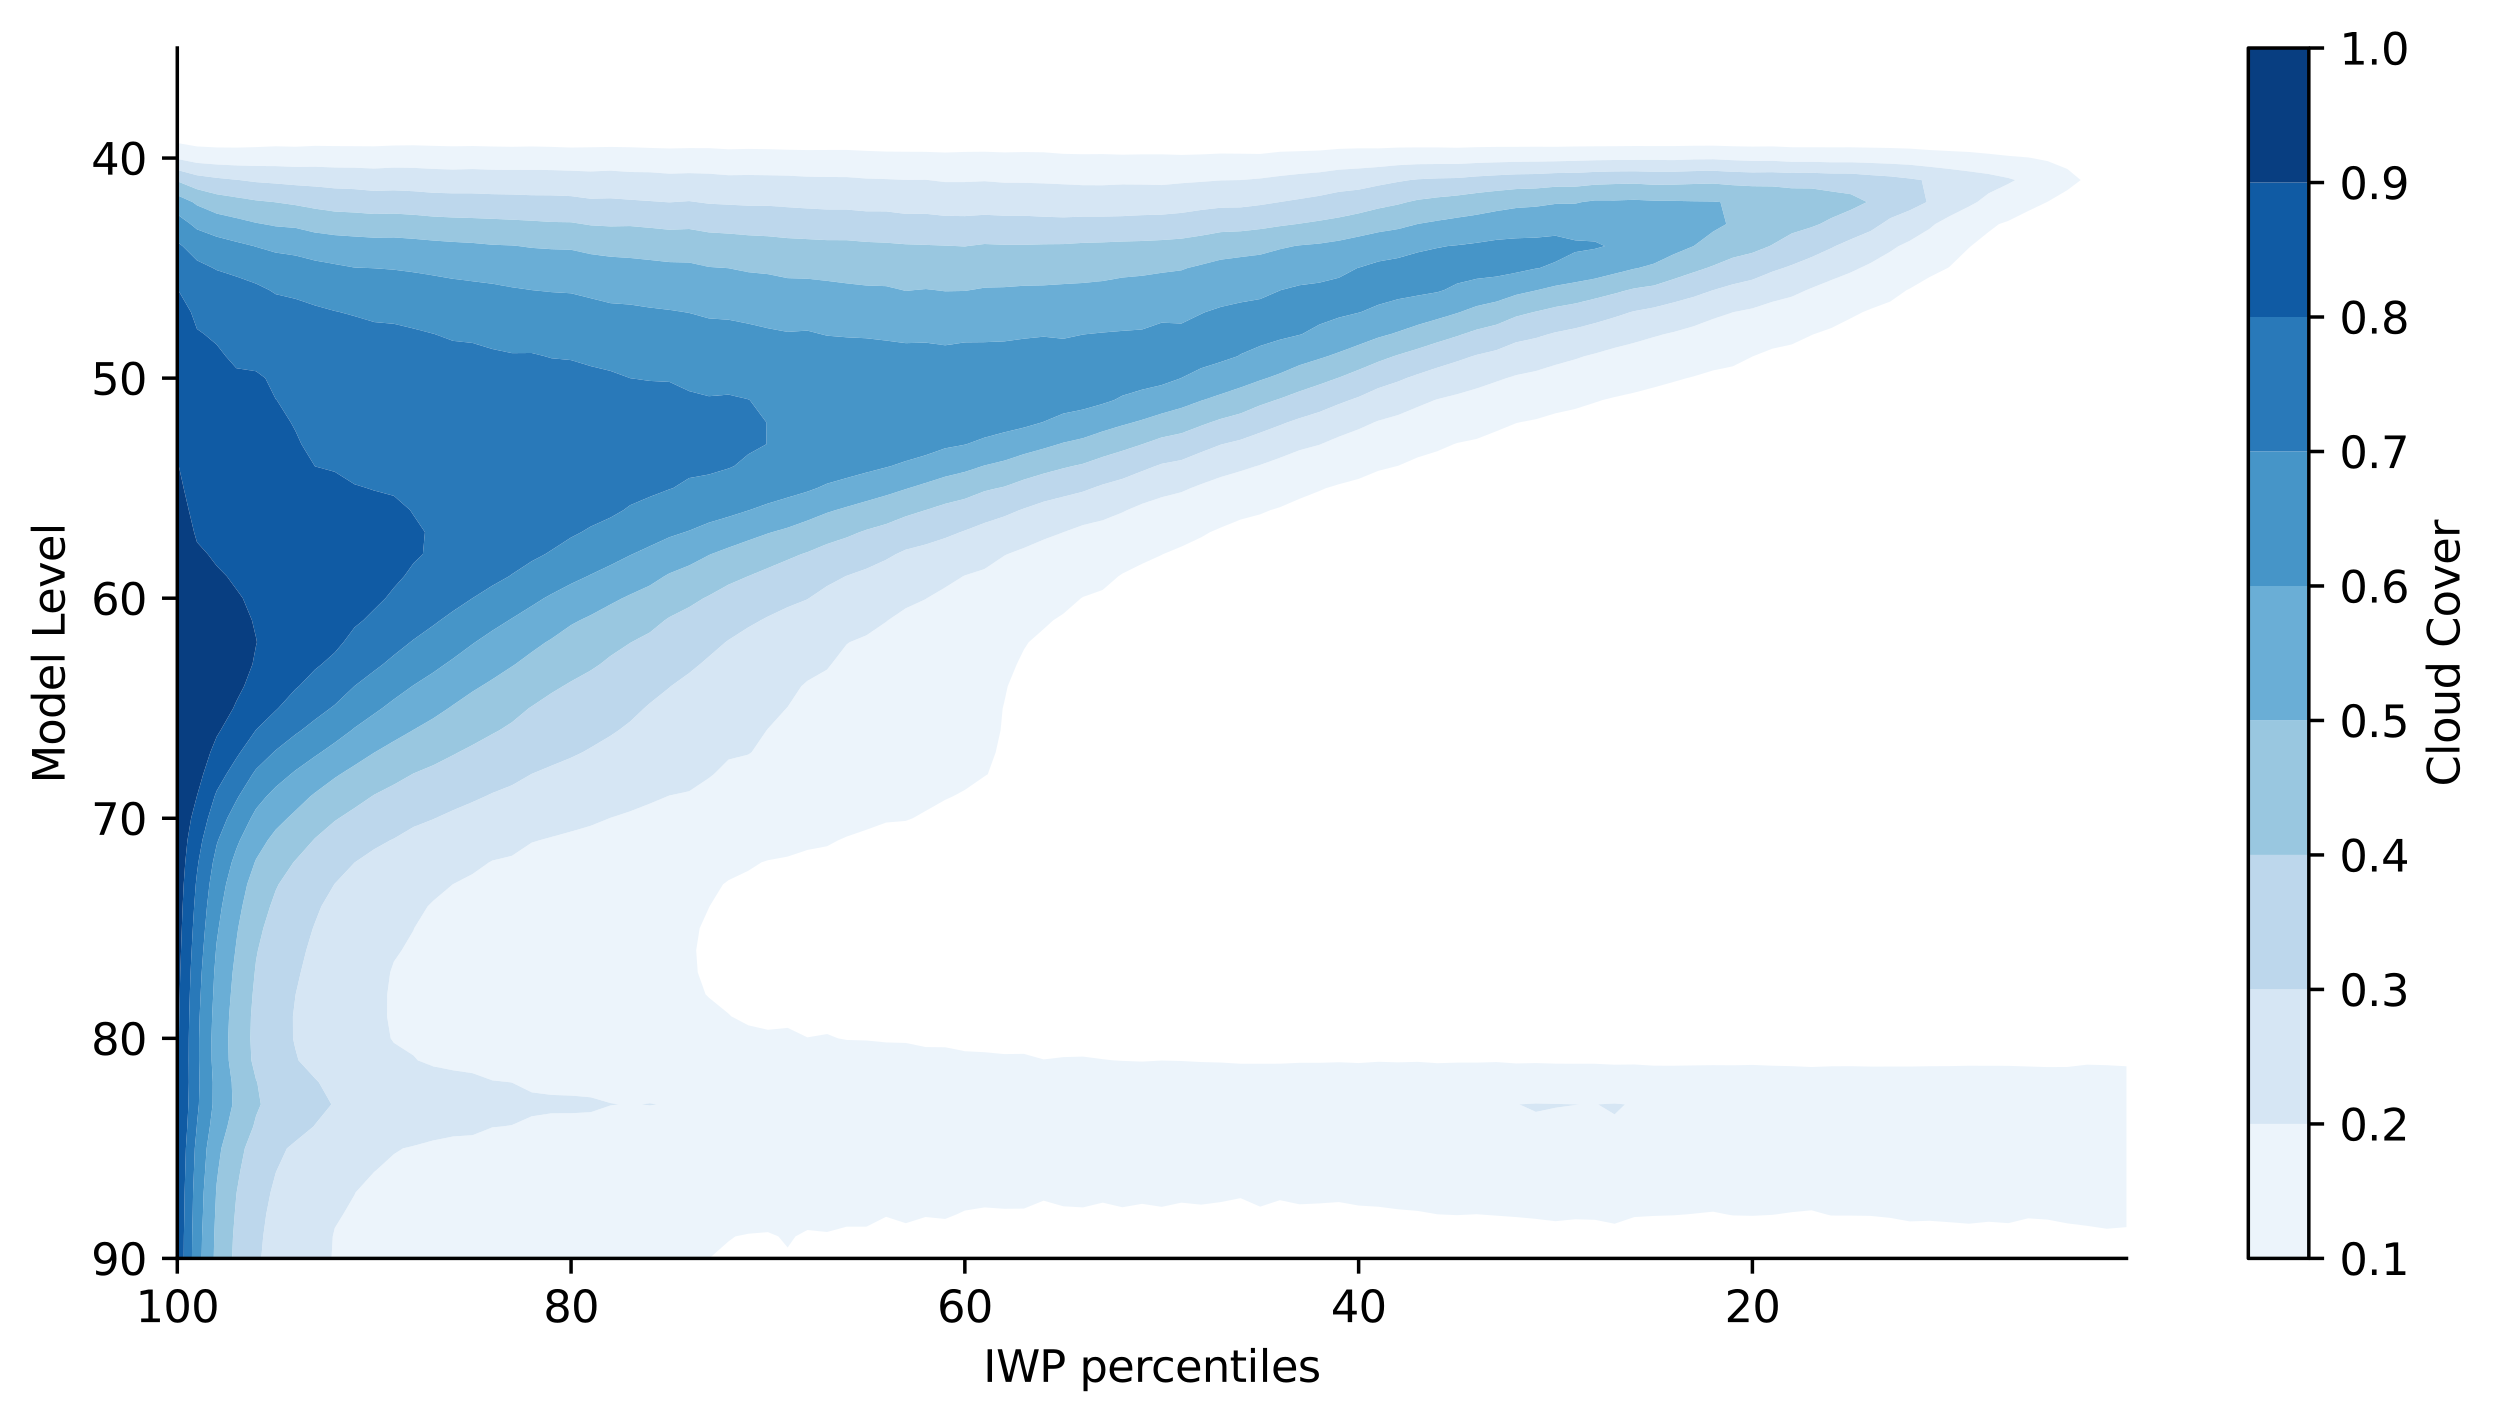 <?xml version="1.0" encoding="utf-8" standalone="no"?>
<!DOCTYPE svg PUBLIC "-//W3C//DTD SVG 1.1//EN"
  "http://www.w3.org/Graphics/SVG/1.1/DTD/svg11.dtd">
<svg xmlns:xlink="http://www.w3.org/1999/xlink" width="572.544pt" height="325.755pt" viewBox="0 0 572.544 325.755" xmlns="http://www.w3.org/2000/svg" version="1.1">
 <defs>
  <style type="text/css">*{stroke-linejoin: round; stroke-linecap: butt}</style>
 </defs>
 <g id="figure_1">
  <g id="patch_1">
   <path d="M 0 325.755 
L 572.544 325.755 
L 572.544 0 
L 0 0 
z
" style="fill: #ffffff"/>
  </g>
  <g id="axes_1">
   <g id="patch_2">
    <path d="M 40.603 288.199 
L 487.003 288.199 
L 487.003 10.999 
L 40.603 10.999 
z
" style="fill: #ffffff"/>
   </g>
   <g id="PathCollection_1">
    <path d="M 464.458 36.052 
L 459.949 35.692 
L 455.439 35.217 
L 450.93 34.804 
L 446.421 34.585 
L 441.912 34.355 
L 437.403 34.039 
L 432.894 33.892 
L 428.385 33.813 
L 423.876 33.733 
L 419.367 33.738 
L 414.858 33.726 
L 410.349 33.72 
L 405.839 33.522 
L 401.33 33.572 
L 396.821 33.491 
L 392.312 33.358 
L 387.803 33.383 
L 383.294 33.453 
L 378.785 33.45 
L 374.276 33.439 
L 369.767 33.48 
L 365.258 33.504 
L 360.749 33.542 
L 356.239 33.627 
L 351.73 33.604 
L 347.221 33.632 
L 342.712 33.641 
L 338.203 33.699 
L 333.694 33.844 
L 329.185 33.754 
L 324.676 33.751 
L 320.167 33.798 
L 315.658 33.98 
L 311.149 33.967 
L 306.639 34.094 
L 302.13 34.472 
L 297.621 34.621 
L 293.112 34.759 
L 288.603 35.259 
L 284.094 35.199 
L 279.585 35.159 
L 275.076 35.357 
L 270.567 35.483 
L 266.058 35.339 
L 261.549 35.344 
L 257.039 35.426 
L 252.53 35.282 
L 248.021 35.322 
L 243.512 35.229 
L 239.003 34.878 
L 234.494 34.817 
L 229.985 34.904 
L 225.476 34.744 
L 220.967 34.792 
L 216.458 34.931 
L 211.949 34.776 
L 207.439 34.752 
L 202.93 34.711 
L 198.421 34.549 
L 193.912 34.337 
L 189.403 34.345 
L 184.894 34.369 
L 180.385 34.294 
L 175.876 34.166 
L 171.367 34.099 
L 166.858 34.194 
L 162.349 33.921 
L 157.839 33.916 
L 153.33 34.001 
L 148.821 33.873 
L 144.312 33.718 
L 139.803 33.647 
L 135.294 33.725 
L 130.785 33.79 
L 126.276 33.638 
L 121.767 33.537 
L 117.258 33.622 
L 112.749 33.548 
L 108.239 33.438 
L 103.73 33.506 
L 99.221 33.403 
L 94.712 33.269 
L 90.203 33.324 
L 85.694 33.511 
L 81.185 33.476 
L 76.676 33.454 
L 72.167 33.398 
L 67.658 33.609 
L 63.149 33.498 
L 58.639 33.69 
L 54.13 33.807 
L 49.621 33.766 
L 45.112 33.533 
L 40.603 32.758 
L 40.603 36.199 
L 40.603 36.401 
L 45.112 37.306 
L 49.621 37.665 
L 54.13 37.883 
L 58.639 38.013 
L 63.149 38.036 
L 67.658 38.227 
L 72.167 38.176 
L 76.676 38.352 
L 81.185 38.405 
L 85.694 38.593 
L 90.203 38.373 
L 94.712 38.437 
L 99.221 38.679 
L 103.73 38.827 
L 108.239 38.711 
L 112.749 38.875 
L 117.258 38.919 
L 121.767 38.898 
L 126.276 38.95 
L 130.785 39.097 
L 135.294 39.263 
L 139.803 39.075 
L 144.312 39.388 
L 148.821 39.448 
L 153.33 39.773 
L 157.839 39.643 
L 162.349 39.769 
L 166.858 40.128 
L 171.367 40.068 
L 175.876 40.129 
L 180.385 40.222 
L 184.894 40.458 
L 189.403 40.536 
L 193.912 40.55 
L 198.421 40.888 
L 202.93 41.011 
L 207.439 41.201 
L 211.949 41.166 
L 212.711 41.239 
L 216.458 41.703 
L 220.967 41.692 
L 225.476 41.492 
L 229.985 41.843 
L 234.494 41.861 
L 239.003 41.996 
L 243.512 42.201 
L 248.021 42.41 
L 252.53 42.429 
L 257.039 42.233 
L 261.549 42.268 
L 266.058 42.379 
L 270.567 41.961 
L 275.076 41.649 
L 279.585 41.314 
L 283.662 41.239 
L 284.094 41.232 
L 288.603 40.865 
L 293.112 40.302 
L 297.621 39.827 
L 302.13 39.462 
L 306.639 38.858 
L 311.149 38.581 
L 315.658 38.246 
L 320.167 37.829 
L 324.676 37.602 
L 329.185 37.558 
L 333.694 37.565 
L 338.203 37.315 
L 342.712 37.175 
L 347.221 37.061 
L 351.73 37.017 
L 356.239 36.935 
L 360.749 36.83 
L 365.258 36.699 
L 369.767 36.643 
L 374.276 36.636 
L 378.785 36.622 
L 383.294 36.666 
L 387.803 36.51 
L 392.312 36.465 
L 396.821 36.685 
L 401.33 36.847 
L 405.839 36.818 
L 410.349 37.064 
L 414.858 37.048 
L 419.367 37.167 
L 423.876 37.156 
L 428.385 37.311 
L 432.894 37.49 
L 437.403 37.736 
L 441.912 38.191 
L 446.421 38.683 
L 450.93 39.238 
L 455.439 39.843 
L 459.949 40.756 
L 461.555 41.239 
L 459.949 42.111 
L 455.439 44.276 
L 452.806 46.279 
L 450.93 47.3 
L 446.421 49.553 
L 443.201 51.319 
L 441.912 52.399 
L 437.403 55.133 
L 434.818 56.359 
L 432.894 57.64 
L 428.385 60.244 
L 425.941 61.399 
L 423.876 62.393 
L 419.367 64.161 
L 414.858 65.953 
L 413.683 66.439 
L 410.349 67.947 
L 405.839 69.143 
L 401.33 70.629 
L 397.025 71.479 
L 396.821 71.538 
L 392.312 73.05 
L 387.803 74.743 
L 383.294 76.029 
L 381.141 76.519 
L 378.785 77.187 
L 374.276 78.51 
L 369.767 79.662 
L 365.258 80.966 
L 362.921 81.559 
L 360.749 82.298 
L 356.239 83.561 
L 351.73 84.969 
L 347.221 85.907 
L 345.039 86.599 
L 342.712 87.408 
L 338.203 88.961 
L 333.694 90.281 
L 329.185 91.419 
L 328.517 91.639 
L 324.676 93.199 
L 320.167 95.06 
L 315.658 96.346 
L 314.795 96.679 
L 311.149 98.313 
L 306.639 100.005 
L 302.524 101.719 
L 302.13 101.89 
L 297.621 103.102 
L 293.112 104.849 
L 288.603 106.475 
L 287.65 106.759 
L 284.094 107.912 
L 279.585 109.246 
L 275.076 110.872 
L 272.676 111.799 
L 270.567 112.723 
L 266.058 113.872 
L 261.549 115.383 
L 258.104 116.839 
L 257.039 117.367 
L 252.53 119.16 
L 248.021 120.251 
L 243.567 121.879 
L 243.512 121.906 
L 239.003 123.591 
L 234.494 125.491 
L 230.699 126.919 
L 229.985 127.286 
L 225.476 130.316 
L 220.967 131.774 
L 220.569 131.959 
L 216.458 134.548 
L 212.292 136.999 
L 211.949 137.244 
L 207.439 139.312 
L 203.398 142.039 
L 202.93 142.436 
L 198.421 145.502 
L 194.585 147.079 
L 193.912 147.567 
L 190.399 152.119 
L 189.403 153.361 
L 184.894 155.939 
L 183.523 157.159 
L 180.385 161.894 
L 180.1 162.199 
L 175.876 166.875 
L 175.577 167.239 
L 172.135 172.279 
L 171.367 172.815 
L 166.858 173.958 
L 163.474 177.319 
L 162.349 178.192 
L 157.839 181.202 
L 153.33 182.181 
L 152.875 182.359 
L 148.821 184.048 
L 144.312 185.812 
L 139.803 187.297 
L 139.555 187.399 
L 135.294 189.117 
L 130.785 190.437 
L 126.276 191.681 
L 123.544 192.439 
L 121.767 192.983 
L 117.258 195.987 
L 112.749 197.084 
L 112.015 197.479 
L 108.239 200.154 
L 103.73 202.502 
L 103.703 202.519 
L 99.221 206.297 
L 97.956 207.559 
L 94.857 212.599 
L 94.712 213.064 
L 91.994 217.639 
L 90.203 220.245 
L 89.368 222.679 
L 88.692 227.719 
L 88.645 232.759 
L 89.476 237.799 
L 90.203 238.828 
L 94.712 241.727 
L 95.682 242.839 
L 99.221 244.221 
L 103.73 245.11 
L 108.239 245.778 
L 112.749 247.417 
L 116.968 247.879 
L 117.258 247.944 
L 121.767 250.162 
L 126.276 250.748 
L 130.785 250.909 
L 135.294 251.3 
L 139.803 252.625 
L 141.696 252.919 
L 139.803 253.173 
L 135.294 254.714 
L 130.785 254.956 
L 126.276 254.971 
L 121.767 255.653 
L 117.258 257.65 
L 115.219 257.959 
L 112.749 258.188 
L 108.239 259.98 
L 103.73 260.278 
L 99.221 261.179 
L 94.712 262.416 
L 92.29 262.999 
L 90.203 264.328 
L 86.142 268.039 
L 85.694 268.397 
L 81.452 273.079 
L 81.185 273.679 
L 78.591 278.119 
L 76.676 281.225 
L 76.213 283.159 
L 75.924 288.199 
L 76.676 288.199 
L 81.185 288.199 
L 85.694 288.199 
L 90.203 288.199 
L 94.712 288.199 
L 99.221 288.199 
L 103.73 288.199 
L 108.239 288.199 
L 112.749 288.199 
L 117.258 288.199 
L 121.767 288.199 
L 126.276 288.199 
L 130.785 288.199 
L 135.294 288.199 
L 139.803 288.199 
L 144.312 288.199 
L 148.821 288.199 
L 153.33 288.199 
L 157.839 288.199 
L 162.349 288.199 
L 162.427 288.199 
L 166.858 284.287 
L 168.409 283.159 
L 171.367 282.546 
L 175.876 282.181 
L 178.251 283.159 
L 180.385 285.697 
L 182.176 283.159 
L 184.894 281.697 
L 189.403 282.149 
L 193.912 280.923 
L 198.421 280.931 
L 202.93 278.669 
L 207.439 280.139 
L 211.949 278.713 
L 216.458 279.164 
L 219.072 278.119 
L 220.967 277.243 
L 225.476 276.518 
L 229.985 276.836 
L 234.494 276.789 
L 239.003 274.973 
L 243.512 276.261 
L 248.021 276.519 
L 252.53 275.427 
L 257.039 276.482 
L 261.549 275.702 
L 266.058 276.389 
L 270.567 275.43 
L 275.076 275.888 
L 279.585 275.295 
L 284.094 274.397 
L 288.603 276.347 
L 293.112 274.861 
L 297.621 275.809 
L 302.13 275.604 
L 306.639 275.293 
L 311.149 276.092 
L 315.658 276.363 
L 320.167 276.945 
L 324.676 277.322 
L 329.185 278.094 
L 329.602 278.119 
L 333.694 278.292 
L 337.391 278.119 
L 338.203 278.074 
L 338.707 278.119 
L 342.712 278.407 
L 347.221 278.731 
L 351.73 279.145 
L 356.239 279.677 
L 360.749 279.231 
L 365.258 279.357 
L 369.767 280.26 
L 374.276 278.731 
L 378.785 278.471 
L 383.294 278.331 
L 386.099 278.119 
L 387.803 277.958 
L 392.312 277.492 
L 395.421 278.119 
L 396.821 278.351 
L 401.33 278.449 
L 405.839 278.229 
L 406.745 278.119 
L 410.349 277.612 
L 414.858 277.177 
L 418.254 278.119 
L 419.367 278.384 
L 423.876 278.396 
L 428.385 278.46 
L 432.894 278.916 
L 437.403 279.723 
L 441.912 279.583 
L 446.421 279.904 
L 450.93 280.255 
L 455.439 279.802 
L 459.949 280.129 
L 464.458 279.019 
L 468.967 279.318 
L 473.476 280.179 
L 477.985 280.74 
L 482.494 281.41 
L 487.003 281.037 
L 487.003 278.119 
L 487.003 273.079 
L 487.003 268.039 
L 487.003 262.999 
L 487.003 257.959 
L 487.003 252.919 
L 487.003 247.879 
L 487.003 244.199 
L 482.494 243.946 
L 477.985 243.825 
L 473.476 244.354 
L 468.967 244.383 
L 464.458 244.243 
L 459.949 244.097 
L 455.439 244.088 
L 450.93 244.072 
L 446.421 244.159 
L 441.912 244.181 
L 437.403 244.258 
L 432.894 244.261 
L 428.385 244.266 
L 423.876 244.172 
L 419.367 244.201 
L 414.858 244.365 
L 410.349 244.167 
L 405.839 244.066 
L 401.33 243.881 
L 396.821 243.971 
L 392.312 243.937 
L 387.803 243.998 
L 383.294 244.071 
L 378.785 244.059 
L 374.276 243.784 
L 369.767 243.837 
L 365.258 243.621 
L 360.749 243.62 
L 356.239 243.594 
L 351.73 243.458 
L 347.221 243.549 
L 342.712 243.231 
L 338.203 243.36 
L 333.694 243.36 
L 329.185 243.491 
L 324.676 243.18 
L 320.167 243.299 
L 315.658 243.165 
L 311.149 243.46 
L 306.639 243.269 
L 302.13 243.405 
L 297.621 243.402 
L 293.112 243.606 
L 288.603 243.607 
L 284.094 243.615 
L 279.585 243.342 
L 275.076 243.226 
L 270.567 242.989 
L 266.058 242.881 
L 261.549 243.124 
L 257.039 242.961 
L 254.928 242.839 
L 252.53 242.566 
L 248.021 241.972 
L 243.512 242.097 
L 239.003 242.625 
L 234.494 241.351 
L 229.985 241.402 
L 225.476 240.972 
L 220.967 240.746 
L 216.458 239.842 
L 211.949 239.792 
L 207.439 238.854 
L 202.93 238.735 
L 198.421 238.292 
L 193.912 238.168 
L 191.931 237.799 
L 189.403 236.807 
L 184.894 237.573 
L 180.385 235.393 
L 175.876 235.844 
L 171.367 234.814 
L 167.462 232.759 
L 166.858 232.146 
L 162.349 228.48 
L 161.589 227.719 
L 159.794 222.679 
L 159.438 217.639 
L 160.229 212.599 
L 162.349 207.914 
L 162.51 207.559 
L 165.592 202.519 
L 166.858 201.568 
L 171.367 199.42 
L 174.416 197.479 
L 175.876 197.002 
L 180.385 196.169 
L 184.894 194.653 
L 189.403 193.802 
L 191.96 192.439 
L 193.912 191.585 
L 198.421 190.022 
L 202.93 188.379 
L 207.439 187.995 
L 209.018 187.399 
L 211.949 185.735 
L 216.458 183.178 
L 218.272 182.359 
L 220.967 180.903 
L 225.476 177.792 
L 226.216 177.319 
L 228.034 172.279 
L 229.154 167.239 
L 229.636 162.199 
L 229.985 160.815 
L 230.785 157.159 
L 232.861 152.119 
L 234.494 148.761 
L 235.588 147.079 
L 239.003 144.061 
L 241.233 142.039 
L 243.512 140.558 
L 247.571 136.999 
L 248.021 136.707 
L 252.53 135.101 
L 256.148 131.959 
L 257.039 131.362 
L 261.549 129.125 
L 266.058 127.084 
L 266.331 126.919 
L 270.567 125.172 
L 275.076 123.06 
L 277.115 121.879 
L 279.585 120.814 
L 284.094 118.995 
L 288.603 117.793 
L 290.921 116.839 
L 293.112 116.166 
L 297.621 114.23 
L 302.13 112.461 
L 303.662 111.799 
L 306.639 110.893 
L 311.149 109.667 
L 315.658 107.827 
L 319.819 106.759 
L 320.167 106.683 
L 324.676 104.744 
L 329.185 103.331 
L 332.941 101.719 
L 333.694 101.446 
L 338.203 100.513 
L 342.712 98.749 
L 347.221 96.913 
L 348.21 96.679 
L 351.73 96.01 
L 356.239 94.651 
L 360.749 93.657 
L 365.258 92.201 
L 366.937 91.639 
L 369.767 90.93 
L 374.276 89.915 
L 378.785 88.72 
L 383.294 87.458 
L 386.288 86.599 
L 387.803 86.216 
L 392.312 84.835 
L 396.821 83.9 
L 401.33 81.652 
L 401.54 81.559 
L 405.839 79.871 
L 410.349 78.877 
L 414.858 76.767 
L 415.432 76.519 
L 419.367 75.138 
L 423.876 72.879 
L 426.597 71.479 
L 428.385 70.751 
L 432.894 69.06 
L 436.647 66.439 
L 437.403 66.068 
L 441.912 63.441 
L 446.001 61.399 
L 446.421 61.133 
L 450.93 56.769 
L 451.4 56.359 
L 455.439 53.099 
L 457.798 51.319 
L 459.949 50.576 
L 464.458 48.334 
L 468.766 46.279 
L 468.967 46.18 
L 473.476 43.529 
L 476.516 41.239 
L 473.476 38.705 
L 468.967 36.902 
L 465.366 36.199 
z
M 372.157 252.919 
L 369.767 255.228 
L 365.954 252.919 
L 369.767 252.709 
z
M 361.658 252.919 
L 360.749 253.074 
L 356.239 253.697 
L 351.73 254.647 
L 347.936 252.919 
L 351.73 252.703 
L 356.239 252.807 
L 360.749 252.909 
z
M 150.449 252.919 
L 148.821 253.173 
L 146.881 252.919 
L 148.821 252.666 
z
" clip-path="url(#p4ab9d4defe)" style="fill: #ecf4fb"/>
   </g>
   <g id="PathCollection_2">
    <path d="M 459.949 40.756 
L 455.439 39.843 
L 450.93 39.238 
L 446.421 38.683 
L 441.912 38.191 
L 437.403 37.736 
L 432.894 37.49 
L 428.385 37.311 
L 423.876 37.156 
L 419.367 37.167 
L 414.858 37.048 
L 410.349 37.064 
L 405.839 36.818 
L 401.33 36.847 
L 396.821 36.685 
L 392.312 36.465 
L 387.803 36.51 
L 383.294 36.666 
L 378.785 36.622 
L 374.276 36.636 
L 369.767 36.643 
L 365.258 36.699 
L 360.749 36.83 
L 356.239 36.935 
L 351.73 37.017 
L 347.221 37.061 
L 342.712 37.175 
L 338.203 37.315 
L 333.694 37.565 
L 329.185 37.558 
L 324.676 37.602 
L 320.167 37.829 
L 315.658 38.246 
L 311.149 38.581 
L 306.639 38.858 
L 302.13 39.462 
L 297.621 39.827 
L 293.112 40.302 
L 288.603 40.865 
L 284.094 41.232 
L 283.662 41.239 
L 279.585 41.314 
L 275.076 41.649 
L 270.567 41.961 
L 266.058 42.379 
L 261.549 42.268 
L 257.039 42.233 
L 252.53 42.429 
L 248.021 42.41 
L 243.512 42.201 
L 239.003 41.996 
L 234.494 41.861 
L 229.985 41.843 
L 225.476 41.492 
L 220.967 41.692 
L 216.458 41.703 
L 212.711 41.239 
L 211.949 41.166 
L 207.439 41.201 
L 202.93 41.011 
L 198.421 40.888 
L 193.912 40.55 
L 189.403 40.536 
L 184.894 40.458 
L 180.385 40.222 
L 175.876 40.129 
L 171.367 40.068 
L 166.858 40.128 
L 162.349 39.769 
L 157.839 39.643 
L 153.33 39.773 
L 148.821 39.448 
L 144.312 39.388 
L 139.803 39.075 
L 135.294 39.263 
L 130.785 39.097 
L 126.276 38.95 
L 121.767 38.898 
L 117.258 38.919 
L 112.749 38.875 
L 108.239 38.711 
L 103.73 38.827 
L 99.221 38.679 
L 94.712 38.437 
L 90.203 38.373 
L 85.694 38.593 
L 81.185 38.405 
L 76.676 38.352 
L 72.167 38.176 
L 67.658 38.227 
L 63.149 38.036 
L 58.639 38.013 
L 54.13 37.883 
L 49.621 37.665 
L 45.112 37.306 
L 40.603 36.401 
L 40.603 38.928 
L 45.112 40.134 
L 49.621 40.724 
L 54.13 41.163 
L 54.904 41.239 
L 58.639 41.707 
L 63.149 42.026 
L 67.658 42.403 
L 72.167 42.707 
L 76.676 43.135 
L 81.185 43.313 
L 85.694 43.718 
L 90.203 43.582 
L 94.712 43.788 
L 99.221 44.144 
L 103.73 44.279 
L 108.239 44.284 
L 112.749 44.462 
L 117.258 44.542 
L 121.767 44.706 
L 126.276 44.739 
L 130.785 44.913 
L 135.294 45.513 
L 139.803 45.403 
L 144.312 45.73 
L 148.821 46.029 
L 152.351 46.279 
L 153.33 46.341 
L 154.304 46.279 
L 157.839 46.042 
L 159.572 46.279 
L 162.349 46.654 
L 166.858 46.873 
L 171.367 47.105 
L 175.876 47.132 
L 180.385 47.452 
L 184.894 47.737 
L 189.403 47.977 
L 193.912 47.994 
L 198.421 48.396 
L 202.93 48.41 
L 207.439 48.981 
L 211.949 48.953 
L 216.458 49.432 
L 220.967 49.493 
L 225.476 49.184 
L 229.985 49.4 
L 234.494 49.403 
L 239.003 49.632 
L 243.512 49.777 
L 248.021 49.612 
L 252.53 49.609 
L 257.039 49.5 
L 261.549 49.272 
L 266.058 49.152 
L 270.567 48.755 
L 275.076 48.083 
L 279.585 47.565 
L 284.094 47.496 
L 288.603 46.963 
L 293.004 46.279 
L 293.112 46.261 
L 297.621 45.565 
L 302.13 44.85 
L 306.639 43.928 
L 311.149 43.432 
L 315.658 42.493 
L 320.167 41.661 
L 322.875 41.239 
L 324.676 41.05 
L 329.185 40.85 
L 333.694 40.762 
L 338.203 40.39 
L 342.712 40.135 
L 347.221 39.92 
L 351.73 39.847 
L 356.239 39.631 
L 360.749 39.592 
L 365.258 39.363 
L 369.767 39.257 
L 374.276 39.217 
L 378.785 39.336 
L 383.294 39.325 
L 387.803 39.179 
L 392.312 39.106 
L 396.821 39.341 
L 401.33 39.483 
L 405.839 39.428 
L 410.349 39.618 
L 414.858 39.575 
L 419.367 39.733 
L 423.876 39.754 
L 428.385 40.096 
L 432.894 40.392 
L 437.403 40.875 
L 440.108 41.239 
L 441.233 46.279 
L 437.403 48.161 
L 432.894 49.982 
L 430.885 51.319 
L 428.385 52.93 
L 423.876 54.811 
L 420.342 56.359 
L 419.367 56.85 
L 414.858 58.895 
L 410.349 60.69 
L 408.352 61.399 
L 405.839 62.238 
L 401.33 64.058 
L 396.821 65.123 
L 392.356 66.439 
L 392.312 66.452 
L 387.803 68.014 
L 383.294 69.268 
L 378.785 70.419 
L 374.276 71.244 
L 373.406 71.479 
L 369.767 72.673 
L 365.258 74.013 
L 360.749 75.19 
L 356.239 76.093 
L 354.659 76.519 
L 351.73 77.427 
L 347.221 78.388 
L 342.712 80.189 
L 338.203 81.262 
L 337.216 81.559 
L 333.694 82.771 
L 329.185 84.196 
L 324.676 85.692 
L 322.101 86.599 
L 320.167 87.387 
L 315.658 88.887 
L 311.149 90.899 
L 309.076 91.639 
L 306.639 92.548 
L 302.13 94.365 
L 297.621 95.775 
L 294.985 96.679 
L 293.112 97.407 
L 288.603 99.093 
L 284.094 100.72 
L 280.003 101.719 
L 279.585 101.834 
L 275.076 103.566 
L 270.567 105.369 
L 266.058 106.209 
L 264.545 106.759 
L 261.549 107.911 
L 257.039 109.674 
L 252.53 110.962 
L 250.168 111.799 
L 248.021 112.603 
L 243.512 113.755 
L 239.003 114.901 
L 234.494 116.456 
L 233.436 116.839 
L 229.985 118.278 
L 225.476 119.764 
L 220.967 121.499 
L 219.887 121.879 
L 216.458 123.234 
L 211.949 124.704 
L 207.439 125.878 
L 205.18 126.919 
L 202.93 128.202 
L 198.421 130.253 
L 193.912 131.853 
L 193.639 131.959 
L 189.403 134.221 
L 185.277 136.999 
L 184.894 137.266 
L 180.385 139.051 
L 175.876 141.185 
L 174.259 142.039 
L 171.367 143.67 
L 166.858 146.549 
L 166.122 147.079 
L 162.349 150.357 
L 160.304 152.119 
L 157.839 154.133 
L 153.635 157.159 
L 153.33 157.452 
L 148.821 161.047 
L 147.52 162.199 
L 144.312 165.243 
L 141.692 167.239 
L 139.803 168.519 
L 135.294 171.199 
L 133.414 172.279 
L 130.785 173.529 
L 126.276 175.364 
L 121.767 177.231 
L 121.614 177.319 
L 117.258 179.832 
L 112.749 181.608 
L 111.169 182.359 
L 108.239 183.675 
L 103.73 185.568 
L 99.691 187.399 
L 99.221 187.626 
L 94.712 189.386 
L 90.203 192.05 
L 89.353 192.439 
L 85.694 194.488 
L 81.285 197.479 
L 81.185 197.561 
L 76.676 202.361 
L 76.563 202.519 
L 73.603 207.559 
L 72.167 211.221 
L 71.646 212.599 
L 70.137 217.639 
L 68.878 222.679 
L 67.713 227.719 
L 67.658 228.137 
L 67.084 232.759 
L 67.103 237.799 
L 67.658 240.247 
L 68.371 242.839 
L 72.167 246.977 
L 73.037 247.879 
L 75.894 252.919 
L 72.167 257.492 
L 71.829 257.959 
L 67.658 261.384 
L 65.713 262.999 
L 63.387 268.039 
L 63.149 268.6 
L 61.956 273.079 
L 60.967 278.119 
L 60.277 283.159 
L 59.83 288.199 
L 63.149 288.199 
L 67.658 288.199 
L 72.167 288.199 
L 75.924 288.199 
L 76.213 283.159 
L 76.676 281.225 
L 78.591 278.119 
L 81.185 273.679 
L 81.452 273.079 
L 85.694 268.397 
L 86.142 268.039 
L 90.203 264.328 
L 92.29 262.999 
L 94.712 262.416 
L 99.221 261.179 
L 103.73 260.278 
L 108.239 259.98 
L 112.749 258.188 
L 115.219 257.959 
L 117.258 257.65 
L 121.767 255.653 
L 126.276 254.971 
L 130.785 254.956 
L 135.294 254.714 
L 139.803 253.173 
L 141.696 252.919 
L 139.803 252.625 
L 135.294 251.3 
L 130.785 250.909 
L 126.276 250.748 
L 121.767 250.162 
L 117.258 247.944 
L 116.968 247.879 
L 112.749 247.417 
L 108.239 245.778 
L 103.73 245.11 
L 99.221 244.221 
L 95.682 242.839 
L 94.712 241.727 
L 90.203 238.828 
L 89.476 237.799 
L 88.645 232.759 
L 88.692 227.719 
L 89.368 222.679 
L 90.203 220.245 
L 91.994 217.639 
L 94.712 213.064 
L 94.857 212.599 
L 97.956 207.559 
L 99.221 206.297 
L 103.703 202.519 
L 103.73 202.502 
L 108.239 200.154 
L 112.015 197.479 
L 112.749 197.084 
L 117.258 195.987 
L 121.767 192.983 
L 123.544 192.439 
L 126.276 191.681 
L 130.785 190.437 
L 135.294 189.117 
L 139.555 187.399 
L 139.803 187.297 
L 144.312 185.812 
L 148.821 184.048 
L 152.875 182.359 
L 153.33 182.181 
L 157.839 181.202 
L 162.349 178.192 
L 163.474 177.319 
L 166.858 173.958 
L 171.367 172.815 
L 172.135 172.279 
L 175.577 167.239 
L 175.876 166.875 
L 180.1 162.199 
L 180.385 161.894 
L 183.523 157.159 
L 184.894 155.939 
L 189.403 153.361 
L 190.399 152.119 
L 193.912 147.567 
L 194.585 147.079 
L 198.421 145.502 
L 202.93 142.436 
L 203.398 142.039 
L 207.439 139.312 
L 211.949 137.244 
L 212.292 136.999 
L 216.458 134.548 
L 220.569 131.959 
L 220.967 131.774 
L 225.476 130.316 
L 229.985 127.286 
L 230.699 126.919 
L 234.494 125.491 
L 239.003 123.591 
L 243.512 121.906 
L 243.567 121.879 
L 248.021 120.251 
L 252.53 119.16 
L 257.039 117.367 
L 258.104 116.839 
L 261.549 115.383 
L 266.058 113.872 
L 270.567 112.723 
L 272.676 111.799 
L 275.076 110.872 
L 279.585 109.246 
L 284.094 107.912 
L 287.65 106.759 
L 288.603 106.475 
L 293.112 104.849 
L 297.621 103.102 
L 302.13 101.89 
L 302.524 101.719 
L 306.639 100.005 
L 311.149 98.313 
L 314.795 96.679 
L 315.658 96.346 
L 320.167 95.06 
L 324.676 93.199 
L 328.517 91.639 
L 329.185 91.419 
L 333.694 90.281 
L 338.203 88.961 
L 342.712 87.408 
L 345.039 86.599 
L 347.221 85.907 
L 351.73 84.969 
L 356.239 83.561 
L 360.749 82.298 
L 362.921 81.559 
L 365.258 80.966 
L 369.767 79.662 
L 374.276 78.51 
L 378.785 77.187 
L 381.141 76.519 
L 383.294 76.029 
L 387.803 74.743 
L 392.312 73.05 
L 396.821 71.538 
L 397.025 71.479 
L 401.33 70.629 
L 405.839 69.143 
L 410.349 67.947 
L 413.683 66.439 
L 414.858 65.953 
L 419.367 64.161 
L 423.876 62.393 
L 425.941 61.399 
L 428.385 60.244 
L 432.894 57.64 
L 434.818 56.359 
L 437.403 55.133 
L 441.912 52.399 
L 443.201 51.319 
L 446.421 49.553 
L 450.93 47.3 
L 452.806 46.279 
L 455.439 44.276 
L 459.949 42.111 
L 461.555 41.239 
z
" clip-path="url(#p4ab9d4defe)" style="fill: #d6e6f4"/>
    <path d="M 369.767 252.709 
L 365.954 252.919 
L 369.767 255.228 
L 372.157 252.919 
z
" clip-path="url(#p4ab9d4defe)" style="fill: #d6e6f4"/>
    <path d="M 360.749 252.909 
L 356.239 252.807 
L 351.73 252.703 
L 347.936 252.919 
L 351.73 254.647 
L 356.239 253.697 
L 360.749 253.074 
L 361.658 252.919 
z
" clip-path="url(#p4ab9d4defe)" style="fill: #d6e6f4"/>
    <path d="M 148.821 252.666 
L 146.881 252.919 
L 148.821 253.173 
L 150.449 252.919 
z
" clip-path="url(#p4ab9d4defe)" style="fill: #d6e6f4"/>
   </g>
   <g id="PathCollection_3">
    <path d="M 437.403 40.875 
L 432.894 40.392 
L 428.385 40.096 
L 423.876 39.754 
L 419.367 39.733 
L 414.858 39.575 
L 410.349 39.618 
L 405.839 39.428 
L 401.33 39.483 
L 396.821 39.341 
L 392.312 39.106 
L 387.803 39.179 
L 383.294 39.325 
L 378.785 39.336 
L 374.276 39.217 
L 369.767 39.257 
L 365.258 39.363 
L 360.749 39.592 
L 356.239 39.631 
L 351.73 39.847 
L 347.221 39.92 
L 342.712 40.135 
L 338.203 40.39 
L 333.694 40.762 
L 329.185 40.85 
L 324.676 41.05 
L 322.875 41.239 
L 320.167 41.661 
L 315.658 42.493 
L 311.149 43.432 
L 306.639 43.928 
L 302.13 44.85 
L 297.621 45.565 
L 293.112 46.261 
L 293.004 46.279 
L 288.603 46.963 
L 284.094 47.496 
L 279.585 47.565 
L 275.076 48.083 
L 270.567 48.755 
L 266.058 49.152 
L 261.549 49.272 
L 257.039 49.5 
L 252.53 49.609 
L 248.021 49.612 
L 243.512 49.777 
L 239.003 49.632 
L 234.494 49.403 
L 229.985 49.4 
L 225.476 49.184 
L 220.967 49.493 
L 216.458 49.432 
L 211.949 48.953 
L 207.439 48.981 
L 202.93 48.41 
L 198.421 48.396 
L 193.912 47.994 
L 189.403 47.977 
L 184.894 47.737 
L 180.385 47.452 
L 175.876 47.132 
L 171.367 47.105 
L 166.858 46.873 
L 162.349 46.654 
L 159.572 46.279 
L 157.839 46.042 
L 154.304 46.279 
L 153.33 46.341 
L 152.351 46.279 
L 148.821 46.029 
L 144.312 45.73 
L 139.803 45.403 
L 135.294 45.513 
L 130.785 44.913 
L 126.276 44.739 
L 121.767 44.706 
L 117.258 44.542 
L 112.749 44.462 
L 108.239 44.284 
L 103.73 44.279 
L 99.221 44.144 
L 94.712 43.788 
L 90.203 43.582 
L 85.694 43.718 
L 81.185 43.313 
L 76.676 43.135 
L 72.167 42.707 
L 67.658 42.403 
L 63.149 42.026 
L 58.639 41.707 
L 54.904 41.239 
L 54.13 41.163 
L 49.621 40.724 
L 45.112 40.134 
L 40.603 38.928 
L 40.603 41.239 
L 40.603 41.513 
L 45.112 43.326 
L 49.621 44.485 
L 54.13 45.182 
L 58.639 45.878 
L 62.722 46.279 
L 63.149 46.334 
L 67.658 46.972 
L 72.167 47.795 
L 76.676 48.442 
L 81.185 48.662 
L 85.694 49.007 
L 90.203 48.909 
L 94.712 49.191 
L 99.221 49.589 
L 103.73 49.8 
L 108.239 49.932 
L 112.749 50.111 
L 117.258 50.31 
L 121.767 50.537 
L 126.276 50.827 
L 130.785 50.897 
L 133.485 51.319 
L 135.294 51.608 
L 139.803 51.853 
L 144.312 51.77 
L 148.821 52.174 
L 153.33 52.615 
L 157.839 52.445 
L 162.349 53.218 
L 166.858 53.493 
L 171.367 53.874 
L 175.876 54.101 
L 180.385 54.53 
L 184.894 54.759 
L 189.403 54.992 
L 193.912 55.01 
L 198.421 55.397 
L 202.93 55.581 
L 207.439 55.937 
L 211.949 56.077 
L 216.458 56.247 
L 219.204 56.359 
L 220.967 56.456 
L 221.538 56.359 
L 225.476 55.878 
L 229.985 56.055 
L 234.494 56.071 
L 239.003 55.942 
L 243.512 55.896 
L 248.021 55.617 
L 252.53 55.497 
L 257.039 55.311 
L 261.549 55.19 
L 266.058 54.973 
L 270.567 54.65 
L 275.076 53.96 
L 279.585 53.156 
L 284.094 52.961 
L 288.603 52.462 
L 293.112 51.793 
L 296.843 51.319 
L 297.621 51.209 
L 302.13 50.545 
L 306.639 49.794 
L 311.149 48.864 
L 315.658 47.749 
L 320.167 46.844 
L 322.302 46.279 
L 324.676 45.75 
L 329.185 45.193 
L 333.694 44.773 
L 338.203 44.184 
L 342.712 43.71 
L 347.221 43.295 
L 351.73 43.157 
L 356.239 42.759 
L 360.749 42.747 
L 365.258 42.301 
L 369.767 42.146 
L 374.276 42.044 
L 378.785 42.323 
L 383.294 42.281 
L 387.803 42.14 
L 392.312 42.03 
L 396.821 42.406 
L 401.33 42.641 
L 405.839 42.693 
L 410.349 43.116 
L 414.858 43.158 
L 419.367 43.824 
L 423.876 44.471 
L 427.577 46.279 
L 423.876 48.069 
L 419.367 49.963 
L 416.772 51.319 
L 414.858 52.047 
L 410.349 53.463 
L 405.839 56.052 
L 405.271 56.359 
L 401.33 57.905 
L 396.821 59.031 
L 392.312 60.84 
L 390.783 61.399 
L 387.803 62.396 
L 383.294 63.922 
L 378.785 65.387 
L 374.276 66.048 
L 372.655 66.439 
L 369.767 67.248 
L 365.258 68.401 
L 360.749 69.505 
L 356.239 70.297 
L 351.73 71.358 
L 351.18 71.479 
L 347.221 72.496 
L 342.712 74.355 
L 338.203 75.479 
L 335.086 76.519 
L 333.694 77.004 
L 329.185 78.404 
L 324.676 79.88 
L 320.167 81.257 
L 319.239 81.559 
L 315.658 82.851 
L 311.149 84.697 
L 306.639 86.471 
L 306.264 86.599 
L 302.13 88.082 
L 297.621 89.625 
L 293.112 91.297 
L 292.065 91.639 
L 288.603 92.83 
L 284.094 94.694 
L 279.585 95.928 
L 277.366 96.679 
L 275.076 97.508 
L 270.567 99.227 
L 266.058 100.178 
L 261.656 101.719 
L 261.549 101.761 
L 257.039 103.248 
L 252.53 104.642 
L 248.021 106.214 
L 245.573 106.759 
L 243.512 107.252 
L 239.003 108.464 
L 234.494 109.836 
L 229.985 111.453 
L 228.372 111.799 
L 225.476 112.494 
L 220.967 114.242 
L 216.458 115.381 
L 211.949 116.831 
L 211.919 116.839 
L 207.439 118.249 
L 202.93 120.018 
L 198.421 121.326 
L 196.854 121.879 
L 193.912 123.092 
L 189.403 124.585 
L 184.894 126.452 
L 183.486 126.919 
L 180.385 128.215 
L 175.876 130.086 
L 171.367 131.946 
L 171.331 131.959 
L 166.858 133.881 
L 162.349 136.388 
L 161.107 136.999 
L 157.839 139.035 
L 153.33 141.314 
L 152.252 142.039 
L 148.821 144.843 
L 144.601 147.079 
L 144.312 147.254 
L 139.803 150.23 
L 137.417 152.119 
L 135.294 153.541 
L 130.785 156.044 
L 128.903 157.159 
L 126.276 158.749 
L 121.767 161.763 
L 121.098 162.199 
L 117.258 165.402 
L 114.398 167.239 
L 112.749 168.12 
L 108.239 170.604 
L 105.015 172.279 
L 103.73 172.964 
L 99.221 175.254 
L 94.712 177.123 
L 94.37 177.319 
L 90.203 179.682 
L 85.694 182.004 
L 85.152 182.359 
L 81.185 185.059 
L 77.615 187.399 
L 76.676 188.031 
L 72.167 191.929 
L 71.696 192.439 
L 67.658 196.991 
L 67.21 197.479 
L 63.816 202.519 
L 63.149 203.925 
L 61.865 207.559 
L 60.301 212.599 
L 59.074 217.639 
L 58.639 219.956 
L 58.337 222.679 
L 57.851 227.719 
L 57.471 232.759 
L 57.339 237.799 
L 57.571 242.839 
L 58.639 247.263 
L 58.921 247.879 
L 59.736 252.919 
L 58.639 255.55 
L 58.009 257.959 
L 56.066 262.999 
L 55.063 268.039 
L 54.2 273.079 
L 54.13 273.675 
L 53.752 278.119 
L 53.364 283.159 
L 53.164 288.199 
L 54.13 288.199 
L 58.639 288.199 
L 59.83 288.199 
L 60.277 283.159 
L 60.967 278.119 
L 61.956 273.079 
L 63.149 268.6 
L 63.387 268.039 
L 65.713 262.999 
L 67.658 261.384 
L 71.829 257.959 
L 72.167 257.492 
L 75.894 252.919 
L 73.037 247.879 
L 72.167 246.977 
L 68.371 242.839 
L 67.658 240.247 
L 67.103 237.799 
L 67.084 232.759 
L 67.658 228.137 
L 67.713 227.719 
L 68.878 222.679 
L 70.137 217.639 
L 71.646 212.599 
L 72.167 211.221 
L 73.603 207.559 
L 76.563 202.519 
L 76.676 202.361 
L 81.185 197.561 
L 81.285 197.479 
L 85.694 194.488 
L 89.353 192.439 
L 90.203 192.05 
L 94.712 189.386 
L 99.221 187.626 
L 99.691 187.399 
L 103.73 185.568 
L 108.239 183.675 
L 111.169 182.359 
L 112.749 181.608 
L 117.258 179.832 
L 121.614 177.319 
L 121.767 177.231 
L 126.276 175.364 
L 130.785 173.529 
L 133.414 172.279 
L 135.294 171.199 
L 139.803 168.519 
L 141.692 167.239 
L 144.312 165.243 
L 147.52 162.199 
L 148.821 161.047 
L 153.33 157.452 
L 153.635 157.159 
L 157.839 154.133 
L 160.304 152.119 
L 162.349 150.357 
L 166.122 147.079 
L 166.858 146.549 
L 171.367 143.67 
L 174.259 142.039 
L 175.876 141.185 
L 180.385 139.051 
L 184.894 137.266 
L 185.277 136.999 
L 189.403 134.221 
L 193.639 131.959 
L 193.912 131.853 
L 198.421 130.253 
L 202.93 128.202 
L 205.18 126.919 
L 207.439 125.878 
L 211.949 124.704 
L 216.458 123.234 
L 219.887 121.879 
L 220.967 121.499 
L 225.476 119.764 
L 229.985 118.278 
L 233.436 116.839 
L 234.494 116.456 
L 239.003 114.901 
L 243.512 113.755 
L 248.021 112.603 
L 250.168 111.799 
L 252.53 110.962 
L 257.039 109.674 
L 261.549 107.911 
L 264.545 106.759 
L 266.058 106.209 
L 270.567 105.369 
L 275.076 103.566 
L 279.585 101.834 
L 280.003 101.719 
L 284.094 100.72 
L 288.603 99.093 
L 293.112 97.407 
L 294.985 96.679 
L 297.621 95.775 
L 302.13 94.365 
L 306.639 92.548 
L 309.076 91.639 
L 311.149 90.899 
L 315.658 88.887 
L 320.167 87.387 
L 322.101 86.599 
L 324.676 85.692 
L 329.185 84.196 
L 333.694 82.771 
L 337.216 81.559 
L 338.203 81.262 
L 342.712 80.189 
L 347.221 78.388 
L 351.73 77.427 
L 354.659 76.519 
L 356.239 76.093 
L 360.749 75.19 
L 365.258 74.013 
L 369.767 72.673 
L 373.406 71.479 
L 374.276 71.244 
L 378.785 70.419 
L 383.294 69.268 
L 387.803 68.014 
L 392.312 66.452 
L 392.356 66.439 
L 396.821 65.123 
L 401.33 64.058 
L 405.839 62.238 
L 408.352 61.399 
L 410.349 60.69 
L 414.858 58.895 
L 419.367 56.85 
L 420.342 56.359 
L 423.876 54.811 
L 428.385 52.93 
L 430.885 51.319 
L 432.894 49.982 
L 437.403 48.161 
L 441.233 46.279 
L 440.108 41.239 
z
" clip-path="url(#p4ab9d4defe)" style="fill: #bdd7ec"/>
   </g>
   <g id="PathCollection_4">
    <path d="M 423.876 44.471 
L 419.367 43.824 
L 414.858 43.158 
L 410.349 43.116 
L 405.839 42.693 
L 401.33 42.641 
L 396.821 42.406 
L 392.312 42.03 
L 387.803 42.14 
L 383.294 42.281 
L 378.785 42.323 
L 374.276 42.044 
L 369.767 42.146 
L 365.258 42.301 
L 360.749 42.747 
L 356.239 42.759 
L 351.73 43.157 
L 347.221 43.295 
L 342.712 43.71 
L 338.203 44.184 
L 333.694 44.773 
L 329.185 45.193 
L 324.676 45.75 
L 322.302 46.279 
L 320.167 46.844 
L 315.658 47.749 
L 311.149 48.864 
L 306.639 49.794 
L 302.13 50.545 
L 297.621 51.209 
L 296.843 51.319 
L 293.112 51.793 
L 288.603 52.462 
L 284.094 52.961 
L 279.585 53.156 
L 275.076 53.96 
L 270.567 54.65 
L 266.058 54.973 
L 261.549 55.19 
L 257.039 55.311 
L 252.53 55.497 
L 248.021 55.617 
L 243.512 55.896 
L 239.003 55.942 
L 234.494 56.071 
L 229.985 56.055 
L 225.476 55.878 
L 221.538 56.359 
L 220.967 56.456 
L 219.204 56.359 
L 216.458 56.247 
L 211.949 56.077 
L 207.439 55.937 
L 202.93 55.581 
L 198.421 55.397 
L 193.912 55.01 
L 189.403 54.992 
L 184.894 54.759 
L 180.385 54.53 
L 175.876 54.101 
L 171.367 53.874 
L 166.858 53.493 
L 162.349 53.218 
L 157.839 52.445 
L 153.33 52.615 
L 148.821 52.174 
L 144.312 51.77 
L 139.803 51.853 
L 135.294 51.608 
L 133.485 51.319 
L 130.785 50.897 
L 126.276 50.827 
L 121.767 50.537 
L 117.258 50.31 
L 112.749 50.111 
L 108.239 49.932 
L 103.73 49.8 
L 99.221 49.589 
L 94.712 49.191 
L 90.203 48.909 
L 85.694 49.007 
L 81.185 48.662 
L 76.676 48.442 
L 72.167 47.795 
L 67.658 46.972 
L 63.149 46.334 
L 62.722 46.279 
L 58.639 45.878 
L 54.13 45.182 
L 49.621 44.485 
L 45.112 43.326 
L 40.603 41.513 
L 40.603 44.736 
L 44.104 46.279 
L 45.112 47.021 
L 49.621 48.91 
L 54.13 49.933 
L 58.639 51.015 
L 60.384 51.319 
L 63.149 51.834 
L 67.658 52.191 
L 72.167 53.261 
L 76.676 53.845 
L 81.185 54.157 
L 85.694 54.431 
L 90.203 54.372 
L 94.712 54.689 
L 99.221 55.083 
L 103.73 55.398 
L 108.239 55.633 
L 112.749 56.043 
L 117.258 56.209 
L 118.819 56.359 
L 121.767 56.765 
L 126.276 57.069 
L 130.785 57.204 
L 135.294 58.198 
L 139.803 58.786 
L 144.312 59.082 
L 148.821 59.534 
L 153.33 60.021 
L 157.839 60.127 
L 162.349 61.126 
L 166.517 61.399 
L 166.858 61.426 
L 171.367 62.334 
L 175.876 62.78 
L 180.385 63.698 
L 184.894 63.833 
L 189.403 64.322 
L 193.912 64.891 
L 198.421 65.385 
L 202.93 65.531 
L 206.671 66.439 
L 207.439 66.642 
L 209.324 66.439 
L 211.949 66.192 
L 214.233 66.439 
L 216.458 66.716 
L 220.967 66.629 
L 222.133 66.439 
L 225.476 65.869 
L 229.985 65.762 
L 234.494 65.438 
L 239.003 65.349 
L 243.512 65.059 
L 248.021 64.801 
L 252.53 64.357 
L 257.039 63.559 
L 261.549 63.156 
L 266.058 62.474 
L 270.567 61.907 
L 271.903 61.399 
L 275.076 60.613 
L 279.585 59.462 
L 284.094 58.875 
L 288.603 58.321 
L 293.112 57.073 
L 296.353 56.359 
L 297.621 56.178 
L 302.13 55.784 
L 306.639 55.113 
L 311.149 54.169 
L 315.658 53.185 
L 320.167 52.457 
L 324.548 51.319 
L 324.676 51.285 
L 329.185 50.533 
L 333.694 49.844 
L 338.203 49.172 
L 342.712 48.326 
L 347.221 47.629 
L 351.73 47.334 
L 356.239 46.691 
L 360.749 46.642 
L 362.264 46.279 
L 365.258 45.893 
L 369.767 45.905 
L 374.276 45.757 
L 378.785 45.95 
L 383.294 45.999 
L 387.803 46.086 
L 392.312 46.146 
L 394.015 46.279 
L 395.352 51.319 
L 392.312 53.053 
L 387.892 56.359 
L 387.803 56.392 
L 383.294 58.244 
L 378.785 60.383 
L 375.195 61.399 
L 374.276 61.562 
L 369.767 62.687 
L 365.258 63.815 
L 360.749 64.653 
L 356.239 65.447 
L 352.075 66.439 
L 351.73 66.528 
L 347.221 67.529 
L 342.712 69.077 
L 338.203 70.092 
L 334.415 71.479 
L 333.694 71.726 
L 329.185 73.091 
L 324.676 74.418 
L 320.167 75.97 
L 318.482 76.519 
L 315.658 77.316 
L 311.149 78.995 
L 306.639 80.666 
L 304.147 81.559 
L 302.13 82.209 
L 297.621 83.631 
L 293.112 85.529 
L 290.175 86.599 
L 288.603 87.113 
L 284.094 88.749 
L 279.585 90.273 
L 275.519 91.639 
L 275.076 91.776 
L 270.567 93.426 
L 266.058 94.709 
L 261.549 96.148 
L 259.733 96.679 
L 257.039 97.426 
L 252.53 98.793 
L 248.021 100.352 
L 243.512 101.373 
L 242.43 101.719 
L 239.003 102.749 
L 234.494 104.003 
L 229.985 105.499 
L 225.476 106.586 
L 224.951 106.759 
L 220.967 108.074 
L 216.458 109.169 
L 211.949 110.61 
L 208.128 111.799 
L 207.439 112.021 
L 202.93 113.465 
L 198.421 114.774 
L 193.912 116.081 
L 191.341 116.839 
L 189.403 117.451 
L 184.894 119.23 
L 180.385 120.852 
L 176.822 121.879 
L 175.876 122.174 
L 171.367 123.776 
L 166.858 125.407 
L 162.819 126.919 
L 162.349 127.138 
L 157.839 129.495 
L 153.33 131.289 
L 152.144 131.959 
L 148.821 134.093 
L 144.312 136.155 
L 142.521 136.999 
L 139.803 138.436 
L 135.294 140.874 
L 132.842 142.039 
L 130.785 143.144 
L 126.276 146.295 
L 124.975 147.079 
L 121.767 149.347 
L 118.025 152.119 
L 117.258 152.627 
L 112.749 155.571 
L 110.209 157.159 
L 108.239 158.371 
L 103.73 161.471 
L 102.692 162.199 
L 99.221 164.517 
L 94.712 167.132 
L 94.546 167.239 
L 90.203 169.731 
L 85.856 172.279 
L 85.694 172.371 
L 81.185 175.279 
L 77.947 177.319 
L 76.676 178.166 
L 72.167 181.52 
L 71.108 182.359 
L 67.658 185.656 
L 65.809 187.399 
L 63.149 189.999 
L 61.313 192.439 
L 58.639 196.756 
L 58.34 197.479 
L 56.61 202.519 
L 55.502 207.559 
L 54.546 212.599 
L 54.13 215.631 
L 53.884 217.639 
L 53.273 222.679 
L 52.854 227.719 
L 52.462 232.759 
L 52.26 237.799 
L 52.383 242.839 
L 53.064 247.879 
L 53.242 252.919 
L 52.092 257.959 
L 50.696 262.999 
L 49.991 268.039 
L 49.621 271.089 
L 49.48 273.079 
L 49.259 278.119 
L 49.057 283.159 
L 48.954 288.199 
L 49.621 288.199 
L 53.164 288.199 
L 53.364 283.159 
L 53.752 278.119 
L 54.13 273.675 
L 54.2 273.079 
L 55.063 268.039 
L 56.066 262.999 
L 58.009 257.959 
L 58.639 255.55 
L 59.736 252.919 
L 58.921 247.879 
L 58.639 247.263 
L 57.571 242.839 
L 57.339 237.799 
L 57.471 232.759 
L 57.851 227.719 
L 58.337 222.679 
L 58.639 219.956 
L 59.074 217.639 
L 60.301 212.599 
L 61.865 207.559 
L 63.149 203.925 
L 63.816 202.519 
L 67.21 197.479 
L 67.658 196.991 
L 71.696 192.439 
L 72.167 191.929 
L 76.676 188.031 
L 77.615 187.399 
L 81.185 185.059 
L 85.152 182.359 
L 85.694 182.004 
L 90.203 179.682 
L 94.37 177.319 
L 94.712 177.123 
L 99.221 175.254 
L 103.73 172.964 
L 105.015 172.279 
L 108.239 170.604 
L 112.749 168.12 
L 114.398 167.239 
L 117.258 165.402 
L 121.098 162.199 
L 121.767 161.763 
L 126.276 158.749 
L 128.903 157.159 
L 130.785 156.044 
L 135.294 153.541 
L 137.417 152.119 
L 139.803 150.23 
L 144.312 147.254 
L 144.601 147.079 
L 148.821 144.843 
L 152.252 142.039 
L 153.33 141.314 
L 157.839 139.035 
L 161.107 136.999 
L 162.349 136.388 
L 166.858 133.881 
L 171.331 131.959 
L 171.367 131.946 
L 175.876 130.086 
L 180.385 128.215 
L 183.486 126.919 
L 184.894 126.452 
L 189.403 124.585 
L 193.912 123.092 
L 196.854 121.879 
L 198.421 121.326 
L 202.93 120.018 
L 207.439 118.249 
L 211.919 116.839 
L 211.949 116.831 
L 216.458 115.381 
L 220.967 114.242 
L 225.476 112.494 
L 228.372 111.799 
L 229.985 111.453 
L 234.494 109.836 
L 239.003 108.464 
L 243.512 107.252 
L 245.573 106.759 
L 248.021 106.214 
L 252.53 104.642 
L 257.039 103.248 
L 261.549 101.761 
L 261.656 101.719 
L 266.058 100.178 
L 270.567 99.227 
L 275.076 97.508 
L 277.366 96.679 
L 279.585 95.928 
L 284.094 94.694 
L 288.603 92.83 
L 292.065 91.639 
L 293.112 91.297 
L 297.621 89.625 
L 302.13 88.082 
L 306.264 86.599 
L 306.639 86.471 
L 311.149 84.697 
L 315.658 82.851 
L 319.239 81.559 
L 320.167 81.257 
L 324.676 79.88 
L 329.185 78.404 
L 333.694 77.004 
L 335.086 76.519 
L 338.203 75.479 
L 342.712 74.355 
L 347.221 72.496 
L 351.18 71.479 
L 351.73 71.358 
L 356.239 70.297 
L 360.749 69.505 
L 365.258 68.401 
L 369.767 67.248 
L 372.655 66.439 
L 374.276 66.048 
L 378.785 65.387 
L 383.294 63.922 
L 387.803 62.396 
L 390.783 61.399 
L 392.312 60.84 
L 396.821 59.031 
L 401.33 57.905 
L 405.271 56.359 
L 405.839 56.052 
L 410.349 53.463 
L 414.858 52.047 
L 416.772 51.319 
L 419.367 49.963 
L 423.876 48.069 
L 427.577 46.279 
z
" clip-path="url(#p4ab9d4defe)" style="fill: #99c7e0"/>
   </g>
   <g id="PathCollection_5">
    <path d="M 392.312 46.146 
L 387.803 46.086 
L 383.294 45.999 
L 378.785 45.95 
L 374.276 45.757 
L 369.767 45.905 
L 365.258 45.893 
L 362.264 46.279 
L 360.749 46.642 
L 356.239 46.691 
L 351.73 47.334 
L 347.221 47.629 
L 342.712 48.326 
L 338.203 49.172 
L 333.694 49.844 
L 329.185 50.533 
L 324.676 51.285 
L 324.548 51.319 
L 320.167 52.457 
L 315.658 53.185 
L 311.149 54.169 
L 306.639 55.113 
L 302.13 55.784 
L 297.621 56.178 
L 296.353 56.359 
L 293.112 57.073 
L 288.603 58.321 
L 284.094 58.875 
L 279.585 59.462 
L 275.076 60.613 
L 271.903 61.399 
L 270.567 61.907 
L 266.058 62.474 
L 261.549 63.156 
L 257.039 63.559 
L 252.53 64.357 
L 248.021 64.801 
L 243.512 65.059 
L 239.003 65.349 
L 234.494 65.438 
L 229.985 65.762 
L 225.476 65.869 
L 222.133 66.439 
L 220.967 66.629 
L 216.458 66.716 
L 214.233 66.439 
L 211.949 66.192 
L 209.324 66.439 
L 207.439 66.642 
L 206.671 66.439 
L 202.93 65.531 
L 198.421 65.385 
L 193.912 64.891 
L 189.403 64.322 
L 184.894 63.833 
L 180.385 63.698 
L 175.876 62.78 
L 171.367 62.334 
L 166.858 61.426 
L 166.517 61.399 
L 162.349 61.126 
L 157.839 60.127 
L 153.33 60.021 
L 148.821 59.534 
L 144.312 59.082 
L 139.803 58.786 
L 135.294 58.198 
L 130.785 57.204 
L 126.276 57.069 
L 121.767 56.765 
L 118.819 56.359 
L 117.258 56.209 
L 112.749 56.043 
L 108.239 55.633 
L 103.73 55.398 
L 99.221 55.083 
L 94.712 54.689 
L 90.203 54.372 
L 85.694 54.431 
L 81.185 54.157 
L 76.676 53.845 
L 72.167 53.261 
L 67.658 52.191 
L 63.149 51.834 
L 60.384 51.319 
L 58.639 51.015 
L 54.13 49.933 
L 49.621 48.91 
L 45.112 47.021 
L 44.104 46.279 
L 40.603 44.736 
L 40.603 46.279 
L 40.603 49.11 
L 43.624 51.319 
L 45.112 52.528 
L 49.621 54.201 
L 54.13 55.369 
L 58.124 56.359 
L 58.639 56.53 
L 63.149 57.851 
L 67.658 58.513 
L 72.167 59.672 
L 76.676 60.471 
L 81.185 61.27 
L 84.856 61.399 
L 85.694 61.436 
L 90.203 61.763 
L 94.712 62.351 
L 99.221 63.069 
L 103.73 63.855 
L 108.239 64.413 
L 112.749 64.974 
L 117.258 65.786 
L 121.767 66.434 
L 121.826 66.439 
L 126.276 66.896 
L 130.785 67.167 
L 135.294 68.296 
L 139.803 69.424 
L 144.312 69.748 
L 148.821 70.438 
L 153.33 70.965 
L 156.725 71.479 
L 157.839 71.667 
L 162.349 72.917 
L 166.858 73.224 
L 171.367 74.116 
L 175.876 75.171 
L 180.385 76.009 
L 184.894 75.712 
L 188.005 76.519 
L 189.403 76.874 
L 193.912 77.25 
L 198.421 77.467 
L 202.93 77.994 
L 207.439 78.591 
L 211.949 78.462 
L 216.458 79.079 
L 220.967 78.41 
L 225.476 78.362 
L 229.985 78.182 
L 234.494 77.565 
L 239.003 77.105 
L 243.512 77.583 
L 248.021 76.616 
L 248.832 76.519 
L 252.53 76.147 
L 257.039 75.777 
L 261.549 75.456 
L 266.058 73.893 
L 270.567 74.096 
L 275.076 71.901 
L 276.026 71.479 
L 279.585 70.29 
L 284.094 69.263 
L 288.603 68.481 
L 293.112 66.53 
L 293.32 66.439 
L 297.621 65.319 
L 302.13 64.736 
L 306.639 63.602 
L 310.793 61.399 
L 311.149 61.304 
L 315.658 59.887 
L 320.167 59.085 
L 324.676 57.792 
L 329.185 56.791 
L 331.504 56.359 
L 333.694 56.151 
L 338.203 55.6 
L 342.712 54.925 
L 347.221 54.566 
L 351.73 54.424 
L 356.239 53.982 
L 360.749 55.036 
L 365.258 55.305 
L 367.548 56.359 
L 365.258 56.996 
L 360.749 57.737 
L 356.239 59.966 
L 352.618 61.399 
L 351.73 61.513 
L 347.221 62.462 
L 342.712 63.343 
L 338.203 63.853 
L 333.694 64.951 
L 330.728 66.439 
L 329.185 66.922 
L 324.676 67.698 
L 320.167 68.523 
L 315.658 69.814 
L 311.665 71.479 
L 311.149 71.619 
L 306.639 72.733 
L 302.13 74.342 
L 298.212 76.519 
L 297.621 76.698 
L 293.112 77.802 
L 288.603 79.221 
L 284.094 81.133 
L 283.5 81.559 
L 279.585 82.895 
L 275.076 84.328 
L 270.567 86.548 
L 270.498 86.599 
L 266.058 88.177 
L 261.549 89.241 
L 257.039 90.618 
L 255.14 91.639 
L 252.53 92.5 
L 248.021 93.788 
L 243.512 94.711 
L 239.003 96.586 
L 238.797 96.679 
L 234.494 97.923 
L 229.985 99.01 
L 225.476 100.22 
L 221.395 101.719 
L 220.967 101.84 
L 216.458 102.666 
L 211.949 104.266 
L 207.439 105.59 
L 204.01 106.759 
L 202.93 107.05 
L 198.421 108.223 
L 193.912 109.464 
L 189.403 110.767 
L 187.087 111.799 
L 184.894 112.594 
L 180.385 113.947 
L 175.876 115.311 
L 171.59 116.839 
L 171.367 116.909 
L 166.858 118.351 
L 162.349 119.694 
L 157.839 121.52 
L 156.804 121.879 
L 153.33 123.026 
L 148.821 125.089 
L 144.865 126.919 
L 144.312 127.168 
L 139.803 129.433 
L 135.294 131.569 
L 134.523 131.959 
L 130.785 133.709 
L 126.276 136.06 
L 124.593 136.999 
L 121.767 138.785 
L 117.258 141.598 
L 116.547 142.039 
L 112.749 144.429 
L 108.839 147.079 
L 108.239 147.505 
L 103.73 150.845 
L 101.909 152.119 
L 99.221 154.018 
L 94.712 156.914 
L 94.37 157.159 
L 90.203 160.154 
L 87.519 162.199 
L 85.694 163.486 
L 81.185 166.668 
L 80.498 167.239 
L 76.676 170.074 
L 73.543 172.279 
L 72.167 173.216 
L 67.658 176.429 
L 66.568 177.319 
L 63.149 180.217 
L 61.05 182.359 
L 58.639 185.216 
L 57.431 187.399 
L 54.941 192.439 
L 54.13 194.424 
L 53.071 197.479 
L 51.765 202.519 
L 50.844 207.559 
L 50.077 212.599 
L 49.621 215.81 
L 49.451 217.639 
L 49.064 222.679 
L 48.829 227.719 
L 48.586 232.759 
L 48.436 237.799 
L 48.469 242.839 
L 48.73 247.879 
L 48.696 252.919 
L 48.072 257.959 
L 47.324 262.999 
L 46.982 268.039 
L 46.64 273.079 
L 46.473 278.119 
L 46.272 283.159 
L 46.183 288.199 
L 48.954 288.199 
L 49.057 283.159 
L 49.259 278.119 
L 49.48 273.079 
L 49.621 271.089 
L 49.991 268.039 
L 50.696 262.999 
L 52.092 257.959 
L 53.242 252.919 
L 53.064 247.879 
L 52.383 242.839 
L 52.26 237.799 
L 52.462 232.759 
L 52.854 227.719 
L 53.273 222.679 
L 53.884 217.639 
L 54.13 215.631 
L 54.546 212.599 
L 55.502 207.559 
L 56.61 202.519 
L 58.34 197.479 
L 58.639 196.756 
L 61.313 192.439 
L 63.149 189.999 
L 65.809 187.399 
L 67.658 185.656 
L 71.108 182.359 
L 72.167 181.52 
L 76.676 178.166 
L 77.947 177.319 
L 81.185 175.279 
L 85.694 172.371 
L 85.856 172.279 
L 90.203 169.731 
L 94.546 167.239 
L 94.712 167.132 
L 99.221 164.517 
L 102.692 162.199 
L 103.73 161.471 
L 108.239 158.371 
L 110.209 157.159 
L 112.749 155.571 
L 117.258 152.627 
L 118.025 152.119 
L 121.767 149.347 
L 124.975 147.079 
L 126.276 146.295 
L 130.785 143.144 
L 132.842 142.039 
L 135.294 140.874 
L 139.803 138.436 
L 142.521 136.999 
L 144.312 136.155 
L 148.821 134.093 
L 152.144 131.959 
L 153.33 131.289 
L 157.839 129.495 
L 162.349 127.138 
L 162.819 126.919 
L 166.858 125.407 
L 171.367 123.776 
L 175.876 122.174 
L 176.822 121.879 
L 180.385 120.852 
L 184.894 119.23 
L 189.403 117.451 
L 191.341 116.839 
L 193.912 116.081 
L 198.421 114.774 
L 202.93 113.465 
L 207.439 112.021 
L 208.128 111.799 
L 211.949 110.61 
L 216.458 109.169 
L 220.967 108.074 
L 224.951 106.759 
L 225.476 106.586 
L 229.985 105.499 
L 234.494 104.003 
L 239.003 102.749 
L 242.43 101.719 
L 243.512 101.373 
L 248.021 100.352 
L 252.53 98.793 
L 257.039 97.426 
L 259.733 96.679 
L 261.549 96.148 
L 266.058 94.709 
L 270.567 93.426 
L 275.076 91.776 
L 275.519 91.639 
L 279.585 90.273 
L 284.094 88.749 
L 288.603 87.113 
L 290.175 86.599 
L 293.112 85.529 
L 297.621 83.631 
L 302.13 82.209 
L 304.147 81.559 
L 306.639 80.666 
L 311.149 78.995 
L 315.658 77.316 
L 318.482 76.519 
L 320.167 75.97 
L 324.676 74.418 
L 329.185 73.091 
L 333.694 71.726 
L 334.415 71.479 
L 338.203 70.092 
L 342.712 69.077 
L 347.221 67.529 
L 351.73 66.528 
L 352.075 66.439 
L 356.239 65.447 
L 360.749 64.653 
L 365.258 63.815 
L 369.767 62.687 
L 374.276 61.562 
L 375.195 61.399 
L 378.785 60.383 
L 383.294 58.244 
L 387.803 56.392 
L 387.892 56.359 
L 392.312 53.053 
L 395.352 51.319 
L 394.015 46.279 
z
" clip-path="url(#p4ab9d4defe)" style="fill: #6aaed6"/>
   </g>
   <g id="PathCollection_6">
    <path d="M 40.603 49.11 
L 40.603 51.319 
L 40.603 55.424 
L 41.823 56.359 
L 45.112 59.633 
L 48.801 61.399 
L 49.621 61.858 
L 54.13 63.322 
L 58.639 64.954 
L 61.694 66.439 
L 63.149 67.373 
L 67.658 68.434 
L 72.167 69.962 
L 76.676 71.218 
L 77.871 71.479 
L 81.185 72.396 
L 85.694 73.757 
L 90.203 74.157 
L 94.712 75.232 
L 99.221 76.413 
L 99.593 76.519 
L 103.73 78.059 
L 108.239 78.548 
L 112.749 79.93 
L 117.258 80.877 
L 121.767 80.84 
L 124.668 81.559 
L 126.276 82.043 
L 130.785 82.473 
L 135.294 83.85 
L 139.803 84.941 
L 144.295 86.599 
L 144.312 86.609 
L 148.821 87.234 
L 153.33 87.466 
L 157.839 89.577 
L 162.349 90.742 
L 166.858 90.371 
L 171.367 91.442 
L 171.735 91.639 
L 175.47 96.679 
L 175.543 101.719 
L 171.367 104.036 
L 168.124 106.759 
L 166.858 107.291 
L 162.349 108.666 
L 157.839 109.476 
L 154.127 111.799 
L 153.33 112.055 
L 148.821 113.785 
L 144.312 115.695 
L 142.773 116.839 
L 139.803 118.54 
L 135.294 120.583 
L 133.139 121.879 
L 130.785 123.089 
L 126.276 126.007 
L 124.842 126.919 
L 121.767 128.533 
L 117.258 131.483 
L 116.612 131.959 
L 112.749 134.133 
L 108.239 136.975 
L 108.205 136.999 
L 103.73 139.978 
L 100.863 142.039 
L 99.221 143.26 
L 94.712 146.471 
L 93.947 147.079 
L 90.203 150.049 
L 87.731 152.119 
L 85.694 153.657 
L 81.185 157.115 
L 81.147 157.159 
L 76.676 161.401 
L 75.642 162.199 
L 72.167 164.781 
L 69.038 167.239 
L 67.658 168.215 
L 63.149 171.797 
L 62.639 172.279 
L 58.639 176.133 
L 57.816 177.319 
L 54.687 182.359 
L 54.13 183.367 
L 52.042 187.399 
L 49.968 192.439 
L 49.621 193.514 
L 48.754 197.479 
L 47.966 202.519 
L 47.406 207.559 
L 46.957 212.599 
L 46.551 217.639 
L 46.19 222.679 
L 45.949 227.719 
L 45.727 232.759 
L 45.593 237.799 
L 45.586 242.839 
L 45.694 247.879 
L 45.552 252.919 
L 45.112 257.357 
L 45.071 257.959 
L 44.612 262.999 
L 44.422 268.039 
L 44.219 273.079 
L 44.131 278.119 
L 44.008 283.159 
L 43.96 288.199 
L 45.112 288.199 
L 46.183 288.199 
L 46.272 283.159 
L 46.473 278.119 
L 46.64 273.079 
L 46.982 268.039 
L 47.324 262.999 
L 48.072 257.959 
L 48.696 252.919 
L 48.73 247.879 
L 48.469 242.839 
L 48.436 237.799 
L 48.586 232.759 
L 48.829 227.719 
L 49.064 222.679 
L 49.451 217.639 
L 49.621 215.81 
L 50.077 212.599 
L 50.844 207.559 
L 51.765 202.519 
L 53.071 197.479 
L 54.13 194.424 
L 54.941 192.439 
L 57.431 187.399 
L 58.639 185.216 
L 61.05 182.359 
L 63.149 180.217 
L 66.568 177.319 
L 67.658 176.429 
L 72.167 173.216 
L 73.543 172.279 
L 76.676 170.074 
L 80.498 167.239 
L 81.185 166.668 
L 85.694 163.486 
L 87.519 162.199 
L 90.203 160.154 
L 94.37 157.159 
L 94.712 156.914 
L 99.221 154.018 
L 101.909 152.119 
L 103.73 150.845 
L 108.239 147.505 
L 108.839 147.079 
L 112.749 144.429 
L 116.547 142.039 
L 117.258 141.598 
L 121.767 138.785 
L 124.593 136.999 
L 126.276 136.06 
L 130.785 133.709 
L 134.523 131.959 
L 135.294 131.569 
L 139.803 129.433 
L 144.312 127.168 
L 144.865 126.919 
L 148.821 125.089 
L 153.33 123.026 
L 156.804 121.879 
L 157.839 121.52 
L 162.349 119.694 
L 166.858 118.351 
L 171.367 116.909 
L 171.59 116.839 
L 175.876 115.311 
L 180.385 113.947 
L 184.894 112.594 
L 187.087 111.799 
L 189.403 110.767 
L 193.912 109.464 
L 198.421 108.223 
L 202.93 107.05 
L 204.01 106.759 
L 207.439 105.59 
L 211.949 104.266 
L 216.458 102.666 
L 220.967 101.84 
L 221.395 101.719 
L 225.476 100.22 
L 229.985 99.01 
L 234.494 97.923 
L 238.797 96.679 
L 239.003 96.586 
L 243.512 94.711 
L 248.021 93.788 
L 252.53 92.5 
L 255.14 91.639 
L 257.039 90.618 
L 261.549 89.241 
L 266.058 88.177 
L 270.498 86.599 
L 270.567 86.548 
L 275.076 84.328 
L 279.585 82.895 
L 283.5 81.559 
L 284.094 81.133 
L 288.603 79.221 
L 293.112 77.802 
L 297.621 76.698 
L 298.212 76.519 
L 302.13 74.342 
L 306.639 72.733 
L 311.149 71.619 
L 311.665 71.479 
L 315.658 69.814 
L 320.167 68.523 
L 324.676 67.698 
L 329.185 66.922 
L 330.728 66.439 
L 333.694 64.951 
L 338.203 63.853 
L 342.712 63.343 
L 347.221 62.462 
L 351.73 61.513 
L 352.618 61.399 
L 356.239 59.966 
L 360.749 57.737 
L 365.258 56.996 
L 367.548 56.359 
L 365.258 55.305 
L 360.749 55.036 
L 356.239 53.982 
L 351.73 54.424 
L 347.221 54.566 
L 342.712 54.925 
L 338.203 55.6 
L 333.694 56.151 
L 331.504 56.359 
L 329.185 56.791 
L 324.676 57.792 
L 320.167 59.085 
L 315.658 59.887 
L 311.149 61.304 
L 310.793 61.399 
L 306.639 63.602 
L 302.13 64.736 
L 297.621 65.319 
L 293.32 66.439 
L 293.112 66.53 
L 288.603 68.481 
L 284.094 69.263 
L 279.585 70.29 
L 276.026 71.479 
L 275.076 71.901 
L 270.567 74.096 
L 266.058 73.893 
L 261.549 75.456 
L 257.039 75.777 
L 252.53 76.147 
L 248.832 76.519 
L 248.021 76.616 
L 243.512 77.583 
L 239.003 77.105 
L 234.494 77.565 
L 229.985 78.182 
L 225.476 78.362 
L 220.967 78.41 
L 216.458 79.079 
L 211.949 78.462 
L 207.439 78.591 
L 202.93 77.994 
L 198.421 77.467 
L 193.912 77.25 
L 189.403 76.874 
L 188.005 76.519 
L 184.894 75.712 
L 180.385 76.009 
L 175.876 75.171 
L 171.367 74.116 
L 166.858 73.224 
L 162.349 72.917 
L 157.839 71.667 
L 156.725 71.479 
L 153.33 70.965 
L 148.821 70.438 
L 144.312 69.748 
L 139.803 69.424 
L 135.294 68.296 
L 130.785 67.167 
L 126.276 66.896 
L 121.826 66.439 
L 121.767 66.434 
L 117.258 65.786 
L 112.749 64.974 
L 108.239 64.413 
L 103.73 63.855 
L 99.221 63.069 
L 94.712 62.351 
L 90.203 61.763 
L 85.694 61.436 
L 84.856 61.399 
L 81.185 61.27 
L 76.676 60.471 
L 72.167 59.672 
L 67.658 58.513 
L 63.149 57.851 
L 58.639 56.53 
L 58.124 56.359 
L 54.13 55.369 
L 49.621 54.201 
L 45.112 52.528 
L 43.624 51.319 
z
" clip-path="url(#p4ab9d4defe)" style="fill: #4695c8"/>
   </g>
   <g id="PathCollection_7">
    <path d="M 40.603 55.424 
L 40.603 56.359 
L 40.603 61.399 
L 40.603 66.192 
L 40.809 66.439 
L 43.727 71.479 
L 45.112 75.341 
L 46.765 76.519 
L 49.621 78.916 
L 51.684 81.559 
L 54.13 84.327 
L 58.639 85.02 
L 60.76 86.599 
L 63.149 91.403 
L 63.395 91.639 
L 66.564 96.679 
L 67.658 98.689 
L 69.034 101.719 
L 72.095 106.759 
L 72.167 106.817 
L 76.676 108.059 
L 81.185 110.9 
L 84.081 111.799 
L 85.694 112.347 
L 90.203 113.559 
L 93.942 116.839 
L 94.712 118.019 
L 97.316 121.879 
L 96.851 126.919 
L 94.712 128.967 
L 92.575 131.959 
L 90.203 134.605 
L 88.297 136.999 
L 85.694 139.567 
L 83.219 142.039 
L 81.185 143.692 
L 78.672 147.079 
L 76.676 149.435 
L 73.672 152.119 
L 72.167 153.315 
L 68.473 157.159 
L 67.658 157.839 
L 63.713 162.199 
L 63.149 162.728 
L 58.639 167.121 
L 58.56 167.239 
L 55.041 172.279 
L 54.13 173.646 
L 51.826 177.319 
L 49.621 181.116 
L 49.152 182.359 
L 47.614 187.399 
L 46.346 192.439 
L 45.438 197.479 
L 45.112 199.968 
L 44.834 202.519 
L 44.464 207.559 
L 44.157 212.599 
L 43.889 217.639 
L 43.641 222.679 
L 43.474 227.719 
L 43.328 232.759 
L 43.241 237.799 
L 43.216 242.839 
L 43.249 247.879 
L 43.149 252.919 
L 42.894 257.959 
L 42.571 262.999 
L 42.427 268.039 
L 42.287 273.079 
L 42.215 278.119 
L 42.114 283.159 
L 42.081 288.199 
L 43.96 288.199 
L 44.008 283.159 
L 44.131 278.119 
L 44.219 273.079 
L 44.422 268.039 
L 44.612 262.999 
L 45.071 257.959 
L 45.112 257.357 
L 45.552 252.919 
L 45.694 247.879 
L 45.586 242.839 
L 45.593 237.799 
L 45.727 232.759 
L 45.949 227.719 
L 46.19 222.679 
L 46.551 217.639 
L 46.957 212.599 
L 47.406 207.559 
L 47.966 202.519 
L 48.754 197.479 
L 49.621 193.514 
L 49.968 192.439 
L 52.042 187.399 
L 54.13 183.367 
L 54.687 182.359 
L 57.816 177.319 
L 58.639 176.133 
L 62.639 172.279 
L 63.149 171.797 
L 67.658 168.215 
L 69.038 167.239 
L 72.167 164.781 
L 75.642 162.199 
L 76.676 161.401 
L 81.147 157.159 
L 81.185 157.115 
L 85.694 153.657 
L 87.731 152.119 
L 90.203 150.049 
L 93.947 147.079 
L 94.712 146.471 
L 99.221 143.26 
L 100.863 142.039 
L 103.73 139.978 
L 108.205 136.999 
L 108.239 136.975 
L 112.749 134.133 
L 116.612 131.959 
L 117.258 131.483 
L 121.767 128.533 
L 124.842 126.919 
L 126.276 126.007 
L 130.785 123.089 
L 133.139 121.879 
L 135.294 120.583 
L 139.803 118.54 
L 142.773 116.839 
L 144.312 115.695 
L 148.821 113.785 
L 153.33 112.055 
L 154.127 111.799 
L 157.839 109.476 
L 162.349 108.666 
L 166.858 107.291 
L 168.124 106.759 
L 171.367 104.036 
L 175.543 101.719 
L 175.47 96.679 
L 171.735 91.639 
L 171.367 91.442 
L 166.858 90.371 
L 162.349 90.742 
L 157.839 89.577 
L 153.33 87.466 
L 148.821 87.234 
L 144.312 86.609 
L 144.295 86.599 
L 139.803 84.941 
L 135.294 83.85 
L 130.785 82.473 
L 126.276 82.043 
L 124.668 81.559 
L 121.767 80.84 
L 117.258 80.877 
L 112.749 79.93 
L 108.239 78.548 
L 103.73 78.059 
L 99.593 76.519 
L 99.221 76.413 
L 94.712 75.232 
L 90.203 74.157 
L 85.694 73.757 
L 81.185 72.396 
L 77.871 71.479 
L 76.676 71.218 
L 72.167 69.962 
L 67.658 68.434 
L 63.149 67.373 
L 61.694 66.439 
L 58.639 64.954 
L 54.13 63.322 
L 49.621 61.858 
L 48.801 61.399 
L 45.112 59.633 
L 41.823 56.359 
z
" clip-path="url(#p4ab9d4defe)" style="fill: #2979b9"/>
   </g>
   <g id="PathCollection_8">
    <path d="M 40.603 66.192 
L 40.603 66.439 
L 40.603 71.479 
L 40.603 76.519 
L 40.603 81.559 
L 40.603 86.599 
L 40.603 91.639 
L 40.603 96.679 
L 40.603 101.719 
L 40.603 104.965 
L 40.954 106.759 
L 42.065 111.799 
L 43.24 116.839 
L 44.449 121.879 
L 45.112 124.172 
L 47.583 126.919 
L 49.621 129.592 
L 51.936 131.959 
L 54.13 134.949 
L 55.61 136.999 
L 57.698 142.039 
L 58.639 145.987 
L 58.842 147.079 
L 58.639 147.87 
L 57.823 152.119 
L 55.904 157.159 
L 54.13 160.578 
L 53.413 162.199 
L 50.531 167.239 
L 49.621 168.722 
L 48.179 172.279 
L 46.538 177.319 
L 45.112 182.263 
L 45.082 182.359 
L 43.769 187.399 
L 42.931 192.439 
L 42.43 197.479 
L 42.073 202.519 
L 41.831 207.559 
L 41.637 212.599 
L 41.461 217.639 
L 41.288 222.679 
L 41.165 227.719 
L 41.055 232.759 
L 40.989 237.799 
L 40.947 242.839 
L 40.943 247.879 
L 40.867 252.919 
L 40.717 257.959 
L 40.603 260.947 
L 40.603 262.999 
L 40.603 268.039 
L 40.603 273.079 
L 40.603 278.119 
L 40.603 283.159 
L 40.603 288.199 
L 42.081 288.199 
L 42.114 283.159 
L 42.215 278.119 
L 42.287 273.079 
L 42.427 268.039 
L 42.571 262.999 
L 42.894 257.959 
L 43.149 252.919 
L 43.249 247.879 
L 43.216 242.839 
L 43.241 237.799 
L 43.328 232.759 
L 43.474 227.719 
L 43.641 222.679 
L 43.889 217.639 
L 44.157 212.599 
L 44.464 207.559 
L 44.834 202.519 
L 45.112 199.968 
L 45.438 197.479 
L 46.346 192.439 
L 47.614 187.399 
L 49.152 182.359 
L 49.621 181.116 
L 51.826 177.319 
L 54.13 173.646 
L 55.041 172.279 
L 58.56 167.239 
L 58.639 167.121 
L 63.149 162.728 
L 63.713 162.199 
L 67.658 157.839 
L 68.473 157.159 
L 72.167 153.315 
L 73.672 152.119 
L 76.676 149.435 
L 78.672 147.079 
L 81.185 143.692 
L 83.219 142.039 
L 85.694 139.567 
L 88.297 136.999 
L 90.203 134.605 
L 92.575 131.959 
L 94.712 128.967 
L 96.851 126.919 
L 97.316 121.879 
L 94.712 118.019 
L 93.942 116.839 
L 90.203 113.559 
L 85.694 112.347 
L 84.081 111.799 
L 81.185 110.9 
L 76.676 108.059 
L 72.167 106.817 
L 72.095 106.759 
L 69.034 101.719 
L 67.658 98.689 
L 66.564 96.679 
L 63.395 91.639 
L 63.149 91.403 
L 60.76 86.599 
L 58.639 85.02 
L 54.13 84.327 
L 51.684 81.559 
L 49.621 78.916 
L 46.765 76.519 
L 45.112 75.341 
L 43.727 71.479 
L 40.809 66.439 
z
" clip-path="url(#p4ab9d4defe)" style="fill: #105ba4"/>
   </g>
   <g id="PathCollection_9">
    <path d="M 40.603 104.965 
L 40.603 106.759 
L 40.603 111.799 
L 40.603 116.839 
L 40.603 121.879 
L 40.603 126.919 
L 40.603 131.959 
L 40.603 136.999 
L 40.603 142.039 
L 40.603 147.079 
L 40.603 152.119 
L 40.603 157.159 
L 40.603 162.199 
L 40.603 167.239 
L 40.603 172.279 
L 40.603 177.319 
L 40.603 182.359 
L 40.603 187.399 
L 40.603 192.439 
L 40.603 197.479 
L 40.603 202.519 
L 40.603 207.559 
L 40.603 212.599 
L 40.603 217.639 
L 40.603 222.679 
L 40.603 227.719 
L 40.603 232.759 
L 40.603 237.799 
L 40.603 242.839 
L 40.603 247.879 
L 40.603 252.919 
L 40.603 257.959 
L 40.603 260.947 
L 40.717 257.959 
L 40.867 252.919 
L 40.943 247.879 
L 40.947 242.839 
L 40.989 237.799 
L 41.055 232.759 
L 41.165 227.719 
L 41.288 222.679 
L 41.461 217.639 
L 41.637 212.599 
L 41.831 207.559 
L 42.073 202.519 
L 42.43 197.479 
L 42.931 192.439 
L 43.769 187.399 
L 45.082 182.359 
L 45.112 182.263 
L 46.538 177.319 
L 48.179 172.279 
L 49.621 168.722 
L 50.531 167.239 
L 53.413 162.199 
L 54.13 160.578 
L 55.904 157.159 
L 57.823 152.119 
L 58.639 147.87 
L 58.842 147.079 
L 58.639 145.987 
L 57.698 142.039 
L 55.61 136.999 
L 54.13 134.949 
L 51.936 131.959 
L 49.621 129.592 
L 47.583 126.919 
L 45.112 124.172 
L 44.449 121.879 
L 43.24 116.839 
L 42.065 111.799 
L 40.954 106.759 
z
" clip-path="url(#p4ab9d4defe)" style="fill: #083e81"/>
   </g>
   <g id="matplotlib.axis_1">
    <g id="xtick_1">
     <g id="line2d_1">
      <defs>
       <path id="mfaad72f6f5" d="M 0 0 
L 0 3.5 
" style="stroke: #000000; stroke-width: 0.8"/>
      </defs>
      <g>
       <use xlink:href="#mfaad72f6f5" x="401.33" y="288.199" style="stroke: #000000; stroke-width: 0.8"/>
      </g>
     </g>
     <g id="text_1">
      <!-- 20 -->
      <g transform="translate(394.968 302.798) scale(0.1 -0.1)">
       <defs>
        <path id="DejaVuSans-32" d="M 1228 531 
L 3431 531 
L 3431 0 
L 469 0 
L 469 531 
Q 828 903 1448 1529 
Q 2069 2156 2228 2338 
Q 2531 2678 2651 2914 
Q 2772 3150 2772 3378 
Q 2772 3750 2511 3984 
Q 2250 4219 1831 4219 
Q 1534 4219 1204 4116 
Q 875 4013 500 3803 
L 500 4441 
Q 881 4594 1212 4672 
Q 1544 4750 1819 4750 
Q 2544 4750 2975 4387 
Q 3406 4025 3406 3419 
Q 3406 3131 3298 2873 
Q 3191 2616 2906 2266 
Q 2828 2175 2409 1742 
Q 1991 1309 1228 531 
z
" transform="scale(0.016)"/>
        <path id="DejaVuSans-30" d="M 2034 4250 
Q 1547 4250 1301 3770 
Q 1056 3291 1056 2328 
Q 1056 1369 1301 889 
Q 1547 409 2034 409 
Q 2525 409 2770 889 
Q 3016 1369 3016 2328 
Q 3016 3291 2770 3770 
Q 2525 4250 2034 4250 
z
M 2034 4750 
Q 2819 4750 3233 4129 
Q 3647 3509 3647 2328 
Q 3647 1150 3233 529 
Q 2819 -91 2034 -91 
Q 1250 -91 836 529 
Q 422 1150 422 2328 
Q 422 3509 836 4129 
Q 1250 4750 2034 4750 
z
" transform="scale(0.016)"/>
       </defs>
       <use xlink:href="#DejaVuSans-32"/>
       <use xlink:href="#DejaVuSans-30" x="63.623"/>
      </g>
     </g>
    </g>
    <g id="xtick_2">
     <g id="line2d_2">
      <g>
       <use xlink:href="#mfaad72f6f5" x="311.149" y="288.199" style="stroke: #000000; stroke-width: 0.8"/>
      </g>
     </g>
     <g id="text_2">
      <!-- 40 -->
      <g transform="translate(304.786 302.798) scale(0.1 -0.1)">
       <defs>
        <path id="DejaVuSans-34" d="M 2419 4116 
L 825 1625 
L 2419 1625 
L 2419 4116 
z
M 2253 4666 
L 3047 4666 
L 3047 1625 
L 3713 1625 
L 3713 1100 
L 3047 1100 
L 3047 0 
L 2419 0 
L 2419 1100 
L 313 1100 
L 313 1709 
L 2253 4666 
z
" transform="scale(0.016)"/>
       </defs>
       <use xlink:href="#DejaVuSans-34"/>
       <use xlink:href="#DejaVuSans-30" x="63.623"/>
      </g>
     </g>
    </g>
    <g id="xtick_3">
     <g id="line2d_3">
      <g>
       <use xlink:href="#mfaad72f6f5" x="220.967" y="288.199" style="stroke: #000000; stroke-width: 0.8"/>
      </g>
     </g>
     <g id="text_3">
      <!-- 60 -->
      <g transform="translate(214.604 302.798) scale(0.1 -0.1)">
       <defs>
        <path id="DejaVuSans-36" d="M 2113 2584 
Q 1688 2584 1439 2293 
Q 1191 2003 1191 1497 
Q 1191 994 1439 701 
Q 1688 409 2113 409 
Q 2538 409 2786 701 
Q 3034 994 3034 1497 
Q 3034 2003 2786 2293 
Q 2538 2584 2113 2584 
z
M 3366 4563 
L 3366 3988 
Q 3128 4100 2886 4159 
Q 2644 4219 2406 4219 
Q 1781 4219 1451 3797 
Q 1122 3375 1075 2522 
Q 1259 2794 1537 2939 
Q 1816 3084 2150 3084 
Q 2853 3084 3261 2657 
Q 3669 2231 3669 1497 
Q 3669 778 3244 343 
Q 2819 -91 2113 -91 
Q 1303 -91 875 529 
Q 447 1150 447 2328 
Q 447 3434 972 4092 
Q 1497 4750 2381 4750 
Q 2619 4750 2861 4703 
Q 3103 4656 3366 4563 
z
" transform="scale(0.016)"/>
       </defs>
       <use xlink:href="#DejaVuSans-36"/>
       <use xlink:href="#DejaVuSans-30" x="63.623"/>
      </g>
     </g>
    </g>
    <g id="xtick_4">
     <g id="line2d_4">
      <g>
       <use xlink:href="#mfaad72f6f5" x="130.785" y="288.199" style="stroke: #000000; stroke-width: 0.8"/>
      </g>
     </g>
     <g id="text_4">
      <!-- 80 -->
      <g transform="translate(124.422 302.798) scale(0.1 -0.1)">
       <defs>
        <path id="DejaVuSans-38" d="M 2034 2216 
Q 1584 2216 1326 1975 
Q 1069 1734 1069 1313 
Q 1069 891 1326 650 
Q 1584 409 2034 409 
Q 2484 409 2743 651 
Q 3003 894 3003 1313 
Q 3003 1734 2745 1975 
Q 2488 2216 2034 2216 
z
M 1403 2484 
Q 997 2584 770 2862 
Q 544 3141 544 3541 
Q 544 4100 942 4425 
Q 1341 4750 2034 4750 
Q 2731 4750 3128 4425 
Q 3525 4100 3525 3541 
Q 3525 3141 3298 2862 
Q 3072 2584 2669 2484 
Q 3125 2378 3379 2068 
Q 3634 1759 3634 1313 
Q 3634 634 3220 271 
Q 2806 -91 2034 -91 
Q 1263 -91 848 271 
Q 434 634 434 1313 
Q 434 1759 690 2068 
Q 947 2378 1403 2484 
z
M 1172 3481 
Q 1172 3119 1398 2916 
Q 1625 2713 2034 2713 
Q 2441 2713 2670 2916 
Q 2900 3119 2900 3481 
Q 2900 3844 2670 4047 
Q 2441 4250 2034 4250 
Q 1625 4250 1398 4047 
Q 1172 3844 1172 3481 
z
" transform="scale(0.016)"/>
       </defs>
       <use xlink:href="#DejaVuSans-38"/>
       <use xlink:href="#DejaVuSans-30" x="63.623"/>
      </g>
     </g>
    </g>
    <g id="xtick_5">
     <g id="line2d_5">
      <g>
       <use xlink:href="#mfaad72f6f5" x="40.603" y="288.199" style="stroke: #000000; stroke-width: 0.8"/>
      </g>
     </g>
     <g id="text_5">
      <!-- 100 -->
      <g transform="translate(31.059 302.798) scale(0.1 -0.1)">
       <defs>
        <path id="DejaVuSans-31" d="M 794 531 
L 1825 531 
L 1825 4091 
L 703 3866 
L 703 4441 
L 1819 4666 
L 2450 4666 
L 2450 531 
L 3481 531 
L 3481 0 
L 794 0 
L 794 531 
z
" transform="scale(0.016)"/>
       </defs>
       <use xlink:href="#DejaVuSans-31"/>
       <use xlink:href="#DejaVuSans-30" x="63.623"/>
       <use xlink:href="#DejaVuSans-30" x="127.246"/>
      </g>
     </g>
    </g>
    <g id="text_6">
     <!-- IWP percentiles -->
     <g transform="translate(225.173 316.476) scale(0.1 -0.1)">
      <defs>
       <path id="DejaVuSans-49" d="M 628 4666 
L 1259 4666 
L 1259 0 
L 628 0 
L 628 4666 
z
" transform="scale(0.016)"/>
       <path id="DejaVuSans-57" d="M 213 4666 
L 850 4666 
L 1831 722 
L 2809 4666 
L 3519 4666 
L 4500 722 
L 5478 4666 
L 6119 4666 
L 4947 0 
L 4153 0 
L 3169 4050 
L 2175 0 
L 1381 0 
L 213 4666 
z
" transform="scale(0.016)"/>
       <path id="DejaVuSans-50" d="M 1259 4147 
L 1259 2394 
L 2053 2394 
Q 2494 2394 2734 2622 
Q 2975 2850 2975 3272 
Q 2975 3691 2734 3919 
Q 2494 4147 2053 4147 
L 1259 4147 
z
M 628 4666 
L 2053 4666 
Q 2838 4666 3239 4311 
Q 3641 3956 3641 3272 
Q 3641 2581 3239 2228 
Q 2838 1875 2053 1875 
L 1259 1875 
L 1259 0 
L 628 0 
L 628 4666 
z
" transform="scale(0.016)"/>
       <path id="DejaVuSans-20" transform="scale(0.016)"/>
       <path id="DejaVuSans-70" d="M 1159 525 
L 1159 -1331 
L 581 -1331 
L 581 3500 
L 1159 3500 
L 1159 2969 
Q 1341 3281 1617 3432 
Q 1894 3584 2278 3584 
Q 2916 3584 3314 3078 
Q 3713 2572 3713 1747 
Q 3713 922 3314 415 
Q 2916 -91 2278 -91 
Q 1894 -91 1617 61 
Q 1341 213 1159 525 
z
M 3116 1747 
Q 3116 2381 2855 2742 
Q 2594 3103 2138 3103 
Q 1681 3103 1420 2742 
Q 1159 2381 1159 1747 
Q 1159 1113 1420 752 
Q 1681 391 2138 391 
Q 2594 391 2855 752 
Q 3116 1113 3116 1747 
z
" transform="scale(0.016)"/>
       <path id="DejaVuSans-65" d="M 3597 1894 
L 3597 1613 
L 953 1613 
Q 991 1019 1311 708 
Q 1631 397 2203 397 
Q 2534 397 2845 478 
Q 3156 559 3463 722 
L 3463 178 
Q 3153 47 2828 -22 
Q 2503 -91 2169 -91 
Q 1331 -91 842 396 
Q 353 884 353 1716 
Q 353 2575 817 3079 
Q 1281 3584 2069 3584 
Q 2775 3584 3186 3129 
Q 3597 2675 3597 1894 
z
M 3022 2063 
Q 3016 2534 2758 2815 
Q 2500 3097 2075 3097 
Q 1594 3097 1305 2825 
Q 1016 2553 972 2059 
L 3022 2063 
z
" transform="scale(0.016)"/>
       <path id="DejaVuSans-72" d="M 2631 2963 
Q 2534 3019 2420 3045 
Q 2306 3072 2169 3072 
Q 1681 3072 1420 2755 
Q 1159 2438 1159 1844 
L 1159 0 
L 581 0 
L 581 3500 
L 1159 3500 
L 1159 2956 
Q 1341 3275 1631 3429 
Q 1922 3584 2338 3584 
Q 2397 3584 2469 3576 
Q 2541 3569 2628 3553 
L 2631 2963 
z
" transform="scale(0.016)"/>
       <path id="DejaVuSans-63" d="M 3122 3366 
L 3122 2828 
Q 2878 2963 2633 3030 
Q 2388 3097 2138 3097 
Q 1578 3097 1268 2742 
Q 959 2388 959 1747 
Q 959 1106 1268 751 
Q 1578 397 2138 397 
Q 2388 397 2633 464 
Q 2878 531 3122 666 
L 3122 134 
Q 2881 22 2623 -34 
Q 2366 -91 2075 -91 
Q 1284 -91 818 406 
Q 353 903 353 1747 
Q 353 2603 823 3093 
Q 1294 3584 2113 3584 
Q 2378 3584 2631 3529 
Q 2884 3475 3122 3366 
z
" transform="scale(0.016)"/>
       <path id="DejaVuSans-6e" d="M 3513 2113 
L 3513 0 
L 2938 0 
L 2938 2094 
Q 2938 2591 2744 2837 
Q 2550 3084 2163 3084 
Q 1697 3084 1428 2787 
Q 1159 2491 1159 1978 
L 1159 0 
L 581 0 
L 581 3500 
L 1159 3500 
L 1159 2956 
Q 1366 3272 1645 3428 
Q 1925 3584 2291 3584 
Q 2894 3584 3203 3211 
Q 3513 2838 3513 2113 
z
" transform="scale(0.016)"/>
       <path id="DejaVuSans-74" d="M 1172 4494 
L 1172 3500 
L 2356 3500 
L 2356 3053 
L 1172 3053 
L 1172 1153 
Q 1172 725 1289 603 
Q 1406 481 1766 481 
L 2356 481 
L 2356 0 
L 1766 0 
Q 1100 0 847 248 
Q 594 497 594 1153 
L 594 3053 
L 172 3053 
L 172 3500 
L 594 3500 
L 594 4494 
L 1172 4494 
z
" transform="scale(0.016)"/>
       <path id="DejaVuSans-69" d="M 603 3500 
L 1178 3500 
L 1178 0 
L 603 0 
L 603 3500 
z
M 603 4863 
L 1178 4863 
L 1178 4134 
L 603 4134 
L 603 4863 
z
" transform="scale(0.016)"/>
       <path id="DejaVuSans-6c" d="M 603 4863 
L 1178 4863 
L 1178 0 
L 603 0 
L 603 4863 
z
" transform="scale(0.016)"/>
       <path id="DejaVuSans-73" d="M 2834 3397 
L 2834 2853 
Q 2591 2978 2328 3040 
Q 2066 3103 1784 3103 
Q 1356 3103 1142 2972 
Q 928 2841 928 2578 
Q 928 2378 1081 2264 
Q 1234 2150 1697 2047 
L 1894 2003 
Q 2506 1872 2764 1633 
Q 3022 1394 3022 966 
Q 3022 478 2636 193 
Q 2250 -91 1575 -91 
Q 1294 -91 989 -36 
Q 684 19 347 128 
L 347 722 
Q 666 556 975 473 
Q 1284 391 1588 391 
Q 1994 391 2212 530 
Q 2431 669 2431 922 
Q 2431 1156 2273 1281 
Q 2116 1406 1581 1522 
L 1381 1569 
Q 847 1681 609 1914 
Q 372 2147 372 2553 
Q 372 3047 722 3315 
Q 1072 3584 1716 3584 
Q 2034 3584 2315 3537 
Q 2597 3491 2834 3397 
z
" transform="scale(0.016)"/>
      </defs>
      <use xlink:href="#DejaVuSans-49"/>
      <use xlink:href="#DejaVuSans-57" x="29.492"/>
      <use xlink:href="#DejaVuSans-50" x="128.369"/>
      <use xlink:href="#DejaVuSans-20" x="188.672"/>
      <use xlink:href="#DejaVuSans-70" x="220.459"/>
      <use xlink:href="#DejaVuSans-65" x="283.936"/>
      <use xlink:href="#DejaVuSans-72" x="345.459"/>
      <use xlink:href="#DejaVuSans-63" x="384.322"/>
      <use xlink:href="#DejaVuSans-65" x="439.303"/>
      <use xlink:href="#DejaVuSans-6e" x="500.826"/>
      <use xlink:href="#DejaVuSans-74" x="564.205"/>
      <use xlink:href="#DejaVuSans-69" x="603.414"/>
      <use xlink:href="#DejaVuSans-6c" x="631.197"/>
      <use xlink:href="#DejaVuSans-65" x="658.98"/>
      <use xlink:href="#DejaVuSans-73" x="720.504"/>
     </g>
    </g>
   </g>
   <g id="matplotlib.axis_2">
    <g id="ytick_1">
     <g id="line2d_6">
      <defs>
       <path id="m27b12eda79" d="M 0 0 
L -3.5 0 
" style="stroke: #000000; stroke-width: 0.8"/>
      </defs>
      <g>
       <use xlink:href="#m27b12eda79" x="40.603" y="36.199" style="stroke: #000000; stroke-width: 0.8"/>
      </g>
     </g>
     <g id="text_7">
      <!-- 40 -->
      <g transform="translate(20.878 39.998) scale(0.1 -0.1)">
       <use xlink:href="#DejaVuSans-34"/>
       <use xlink:href="#DejaVuSans-30" x="63.623"/>
      </g>
     </g>
    </g>
    <g id="ytick_2">
     <g id="line2d_7">
      <g>
       <use xlink:href="#m27b12eda79" x="40.603" y="86.599" style="stroke: #000000; stroke-width: 0.8"/>
      </g>
     </g>
     <g id="text_8">
      <!-- 50 -->
      <g transform="translate(20.878 90.398) scale(0.1 -0.1)">
       <defs>
        <path id="DejaVuSans-35" d="M 691 4666 
L 3169 4666 
L 3169 4134 
L 1269 4134 
L 1269 2991 
Q 1406 3038 1543 3061 
Q 1681 3084 1819 3084 
Q 2600 3084 3056 2656 
Q 3513 2228 3513 1497 
Q 3513 744 3044 326 
Q 2575 -91 1722 -91 
Q 1428 -91 1123 -41 
Q 819 9 494 109 
L 494 744 
Q 775 591 1075 516 
Q 1375 441 1709 441 
Q 2250 441 2565 725 
Q 2881 1009 2881 1497 
Q 2881 1984 2565 2268 
Q 2250 2553 1709 2553 
Q 1456 2553 1204 2497 
Q 953 2441 691 2322 
L 691 4666 
z
" transform="scale(0.016)"/>
       </defs>
       <use xlink:href="#DejaVuSans-35"/>
       <use xlink:href="#DejaVuSans-30" x="63.623"/>
      </g>
     </g>
    </g>
    <g id="ytick_3">
     <g id="line2d_8">
      <g>
       <use xlink:href="#m27b12eda79" x="40.603" y="136.999" style="stroke: #000000; stroke-width: 0.8"/>
      </g>
     </g>
     <g id="text_9">
      <!-- 60 -->
      <g transform="translate(20.878 140.798) scale(0.1 -0.1)">
       <use xlink:href="#DejaVuSans-36"/>
       <use xlink:href="#DejaVuSans-30" x="63.623"/>
      </g>
     </g>
    </g>
    <g id="ytick_4">
     <g id="line2d_9">
      <g>
       <use xlink:href="#m27b12eda79" x="40.603" y="187.399" style="stroke: #000000; stroke-width: 0.8"/>
      </g>
     </g>
     <g id="text_10">
      <!-- 70 -->
      <g transform="translate(20.878 191.198) scale(0.1 -0.1)">
       <defs>
        <path id="DejaVuSans-37" d="M 525 4666 
L 3525 4666 
L 3525 4397 
L 1831 0 
L 1172 0 
L 2766 4134 
L 525 4134 
L 525 4666 
z
" transform="scale(0.016)"/>
       </defs>
       <use xlink:href="#DejaVuSans-37"/>
       <use xlink:href="#DejaVuSans-30" x="63.623"/>
      </g>
     </g>
    </g>
    <g id="ytick_5">
     <g id="line2d_10">
      <g>
       <use xlink:href="#m27b12eda79" x="40.603" y="237.799" style="stroke: #000000; stroke-width: 0.8"/>
      </g>
     </g>
     <g id="text_11">
      <!-- 80 -->
      <g transform="translate(20.878 241.598) scale(0.1 -0.1)">
       <use xlink:href="#DejaVuSans-38"/>
       <use xlink:href="#DejaVuSans-30" x="63.623"/>
      </g>
     </g>
    </g>
    <g id="ytick_6">
     <g id="line2d_11">
      <g>
       <use xlink:href="#m27b12eda79" x="40.603" y="288.199" style="stroke: #000000; stroke-width: 0.8"/>
      </g>
     </g>
     <g id="text_12">
      <!-- 90 -->
      <g transform="translate(20.878 291.998) scale(0.1 -0.1)">
       <defs>
        <path id="DejaVuSans-39" d="M 703 97 
L 703 672 
Q 941 559 1184 500 
Q 1428 441 1663 441 
Q 2288 441 2617 861 
Q 2947 1281 2994 2138 
Q 2813 1869 2534 1725 
Q 2256 1581 1919 1581 
Q 1219 1581 811 2004 
Q 403 2428 403 3163 
Q 403 3881 828 4315 
Q 1253 4750 1959 4750 
Q 2769 4750 3195 4129 
Q 3622 3509 3622 2328 
Q 3622 1225 3098 567 
Q 2575 -91 1691 -91 
Q 1453 -91 1209 -44 
Q 966 3 703 97 
z
M 1959 2075 
Q 2384 2075 2632 2365 
Q 2881 2656 2881 3163 
Q 2881 3666 2632 3958 
Q 2384 4250 1959 4250 
Q 1534 4250 1286 3958 
Q 1038 3666 1038 3163 
Q 1038 2656 1286 2365 
Q 1534 2075 1959 2075 
z
" transform="scale(0.016)"/>
       </defs>
       <use xlink:href="#DejaVuSans-39"/>
       <use xlink:href="#DejaVuSans-30" x="63.623"/>
      </g>
     </g>
    </g>
    <g id="text_13">
     <!-- Model Level -->
     <g transform="translate(14.798 179.402) rotate(-90) scale(0.1 -0.1)">
      <defs>
       <path id="DejaVuSans-4d" d="M 628 4666 
L 1569 4666 
L 2759 1491 
L 3956 4666 
L 4897 4666 
L 4897 0 
L 4281 0 
L 4281 4097 
L 3078 897 
L 2444 897 
L 1241 4097 
L 1241 0 
L 628 0 
L 628 4666 
z
" transform="scale(0.016)"/>
       <path id="DejaVuSans-6f" d="M 1959 3097 
Q 1497 3097 1228 2736 
Q 959 2375 959 1747 
Q 959 1119 1226 758 
Q 1494 397 1959 397 
Q 2419 397 2687 759 
Q 2956 1122 2956 1747 
Q 2956 2369 2687 2733 
Q 2419 3097 1959 3097 
z
M 1959 3584 
Q 2709 3584 3137 3096 
Q 3566 2609 3566 1747 
Q 3566 888 3137 398 
Q 2709 -91 1959 -91 
Q 1206 -91 779 398 
Q 353 888 353 1747 
Q 353 2609 779 3096 
Q 1206 3584 1959 3584 
z
" transform="scale(0.016)"/>
       <path id="DejaVuSans-64" d="M 2906 2969 
L 2906 4863 
L 3481 4863 
L 3481 0 
L 2906 0 
L 2906 525 
Q 2725 213 2448 61 
Q 2172 -91 1784 -91 
Q 1150 -91 751 415 
Q 353 922 353 1747 
Q 353 2572 751 3078 
Q 1150 3584 1784 3584 
Q 2172 3584 2448 3432 
Q 2725 3281 2906 2969 
z
M 947 1747 
Q 947 1113 1208 752 
Q 1469 391 1925 391 
Q 2381 391 2643 752 
Q 2906 1113 2906 1747 
Q 2906 2381 2643 2742 
Q 2381 3103 1925 3103 
Q 1469 3103 1208 2742 
Q 947 2381 947 1747 
z
" transform="scale(0.016)"/>
       <path id="DejaVuSans-4c" d="M 628 4666 
L 1259 4666 
L 1259 531 
L 3531 531 
L 3531 0 
L 628 0 
L 628 4666 
z
" transform="scale(0.016)"/>
       <path id="DejaVuSans-76" d="M 191 3500 
L 800 3500 
L 1894 563 
L 2988 3500 
L 3597 3500 
L 2284 0 
L 1503 0 
L 191 3500 
z
" transform="scale(0.016)"/>
      </defs>
      <use xlink:href="#DejaVuSans-4d"/>
      <use xlink:href="#DejaVuSans-6f" x="86.279"/>
      <use xlink:href="#DejaVuSans-64" x="147.461"/>
      <use xlink:href="#DejaVuSans-65" x="210.938"/>
      <use xlink:href="#DejaVuSans-6c" x="272.461"/>
      <use xlink:href="#DejaVuSans-20" x="300.244"/>
      <use xlink:href="#DejaVuSans-4c" x="332.031"/>
      <use xlink:href="#DejaVuSans-65" x="385.994"/>
      <use xlink:href="#DejaVuSans-76" x="447.518"/>
      <use xlink:href="#DejaVuSans-65" x="506.697"/>
      <use xlink:href="#DejaVuSans-6c" x="568.221"/>
     </g>
    </g>
   </g>
   <g id="patch_3">
    <path d="M 40.603 288.199 
L 40.603 10.999 
" style="fill: none; stroke: #000000; stroke-width: 0.8; stroke-linejoin: miter; stroke-linecap: square"/>
   </g>
   <g id="patch_4">
    <path d="M 40.603 288.199 
L 487.003 288.199 
" style="fill: none; stroke: #000000; stroke-width: 0.8; stroke-linejoin: miter; stroke-linecap: square"/>
   </g>
  </g>
  <g id="axes_2">
   <g id="patch_5">
    <path d="M 514.903 288.199 
L 528.763 288.199 
L 528.763 10.999 
L 514.903 10.999 
z
" style="fill: #ffffff"/>
   </g>
   <g id="QuadMesh_1">
    <path d="M 514.903 288.199 
L 528.763 288.199 
L 528.763 257.399 
L 514.903 257.399 
L 514.903 288.199 
" clip-path="url(#pb795fb4d5b)" style="fill: #ecf4fb"/>
    <path d="M 514.903 257.399 
L 528.763 257.399 
L 528.763 226.599 
L 514.903 226.599 
L 514.903 257.399 
" clip-path="url(#pb795fb4d5b)" style="fill: #d6e6f4"/>
    <path d="M 514.903 226.599 
L 528.763 226.599 
L 528.763 195.799 
L 514.903 195.799 
L 514.903 226.599 
" clip-path="url(#pb795fb4d5b)" style="fill: #bdd7ec"/>
    <path d="M 514.903 195.799 
L 528.763 195.799 
L 528.763 164.999 
L 514.903 164.999 
L 514.903 195.799 
" clip-path="url(#pb795fb4d5b)" style="fill: #99c7e0"/>
    <path d="M 514.903 164.999 
L 528.763 164.999 
L 528.763 134.199 
L 514.903 134.199 
L 514.903 164.999 
" clip-path="url(#pb795fb4d5b)" style="fill: #6aaed6"/>
    <path d="M 514.903 134.199 
L 528.763 134.199 
L 528.763 103.399 
L 514.903 103.399 
L 514.903 134.199 
" clip-path="url(#pb795fb4d5b)" style="fill: #4695c8"/>
    <path d="M 514.903 103.399 
L 528.763 103.399 
L 528.763 72.599 
L 514.903 72.599 
L 514.903 103.399 
" clip-path="url(#pb795fb4d5b)" style="fill: #2979b9"/>
    <path d="M 514.903 72.599 
L 528.763 72.599 
L 528.763 41.799 
L 514.903 41.799 
L 514.903 72.599 
" clip-path="url(#pb795fb4d5b)" style="fill: #105ba4"/>
    <path d="M 514.903 41.799 
L 528.763 41.799 
L 528.763 10.999 
L 514.903 10.999 
L 514.903 41.799 
" clip-path="url(#pb795fb4d5b)" style="fill: #083e81"/>
   </g>
   <g id="matplotlib.axis_3"/>
   <g id="matplotlib.axis_4">
    <g id="ytick_7">
     <g id="line2d_12">
      <defs>
       <path id="m35dc911249" d="M 0 0 
L 3.5 0 
" style="stroke: #000000; stroke-width: 0.8"/>
      </defs>
      <g>
       <use xlink:href="#m35dc911249" x="528.763" y="288.199" style="stroke: #000000; stroke-width: 0.8"/>
      </g>
     </g>
     <g id="text_14">
      <!-- 0.1 -->
      <g transform="translate(535.763 291.998) scale(0.1 -0.1)">
       <defs>
        <path id="DejaVuSans-2e" d="M 684 794 
L 1344 794 
L 1344 0 
L 684 0 
L 684 794 
z
" transform="scale(0.016)"/>
       </defs>
       <use xlink:href="#DejaVuSans-30"/>
       <use xlink:href="#DejaVuSans-2e" x="63.623"/>
       <use xlink:href="#DejaVuSans-31" x="95.41"/>
      </g>
     </g>
    </g>
    <g id="ytick_8">
     <g id="line2d_13">
      <g>
       <use xlink:href="#m35dc911249" x="528.763" y="257.399" style="stroke: #000000; stroke-width: 0.8"/>
      </g>
     </g>
     <g id="text_15">
      <!-- 0.2 -->
      <g transform="translate(535.763 261.198) scale(0.1 -0.1)">
       <use xlink:href="#DejaVuSans-30"/>
       <use xlink:href="#DejaVuSans-2e" x="63.623"/>
       <use xlink:href="#DejaVuSans-32" x="95.41"/>
      </g>
     </g>
    </g>
    <g id="ytick_9">
     <g id="line2d_14">
      <g>
       <use xlink:href="#m35dc911249" x="528.763" y="226.599" style="stroke: #000000; stroke-width: 0.8"/>
      </g>
     </g>
     <g id="text_16">
      <!-- 0.3 -->
      <g transform="translate(535.763 230.398) scale(0.1 -0.1)">
       <defs>
        <path id="DejaVuSans-33" d="M 2597 2516 
Q 3050 2419 3304 2112 
Q 3559 1806 3559 1356 
Q 3559 666 3084 287 
Q 2609 -91 1734 -91 
Q 1441 -91 1130 -33 
Q 819 25 488 141 
L 488 750 
Q 750 597 1062 519 
Q 1375 441 1716 441 
Q 2309 441 2620 675 
Q 2931 909 2931 1356 
Q 2931 1769 2642 2001 
Q 2353 2234 1838 2234 
L 1294 2234 
L 1294 2753 
L 1863 2753 
Q 2328 2753 2575 2939 
Q 2822 3125 2822 3475 
Q 2822 3834 2567 4026 
Q 2313 4219 1838 4219 
Q 1578 4219 1281 4162 
Q 984 4106 628 3988 
L 628 4550 
Q 988 4650 1302 4700 
Q 1616 4750 1894 4750 
Q 2613 4750 3031 4423 
Q 3450 4097 3450 3541 
Q 3450 3153 3228 2886 
Q 3006 2619 2597 2516 
z
" transform="scale(0.016)"/>
       </defs>
       <use xlink:href="#DejaVuSans-30"/>
       <use xlink:href="#DejaVuSans-2e" x="63.623"/>
       <use xlink:href="#DejaVuSans-33" x="95.41"/>
      </g>
     </g>
    </g>
    <g id="ytick_10">
     <g id="line2d_15">
      <g>
       <use xlink:href="#m35dc911249" x="528.763" y="195.799" style="stroke: #000000; stroke-width: 0.8"/>
      </g>
     </g>
     <g id="text_17">
      <!-- 0.4 -->
      <g transform="translate(535.763 199.598) scale(0.1 -0.1)">
       <use xlink:href="#DejaVuSans-30"/>
       <use xlink:href="#DejaVuSans-2e" x="63.623"/>
       <use xlink:href="#DejaVuSans-34" x="95.41"/>
      </g>
     </g>
    </g>
    <g id="ytick_11">
     <g id="line2d_16">
      <g>
       <use xlink:href="#m35dc911249" x="528.763" y="164.999" style="stroke: #000000; stroke-width: 0.8"/>
      </g>
     </g>
     <g id="text_18">
      <!-- 0.5 -->
      <g transform="translate(535.763 168.798) scale(0.1 -0.1)">
       <use xlink:href="#DejaVuSans-30"/>
       <use xlink:href="#DejaVuSans-2e" x="63.623"/>
       <use xlink:href="#DejaVuSans-35" x="95.41"/>
      </g>
     </g>
    </g>
    <g id="ytick_12">
     <g id="line2d_17">
      <g>
       <use xlink:href="#m35dc911249" x="528.763" y="134.199" style="stroke: #000000; stroke-width: 0.8"/>
      </g>
     </g>
     <g id="text_19">
      <!-- 0.6 -->
      <g transform="translate(535.763 137.998) scale(0.1 -0.1)">
       <use xlink:href="#DejaVuSans-30"/>
       <use xlink:href="#DejaVuSans-2e" x="63.623"/>
       <use xlink:href="#DejaVuSans-36" x="95.41"/>
      </g>
     </g>
    </g>
    <g id="ytick_13">
     <g id="line2d_18">
      <g>
       <use xlink:href="#m35dc911249" x="528.763" y="103.399" style="stroke: #000000; stroke-width: 0.8"/>
      </g>
     </g>
     <g id="text_20">
      <!-- 0.7 -->
      <g transform="translate(535.763 107.198) scale(0.1 -0.1)">
       <use xlink:href="#DejaVuSans-30"/>
       <use xlink:href="#DejaVuSans-2e" x="63.623"/>
       <use xlink:href="#DejaVuSans-37" x="95.41"/>
      </g>
     </g>
    </g>
    <g id="ytick_14">
     <g id="line2d_19">
      <g>
       <use xlink:href="#m35dc911249" x="528.763" y="72.599" style="stroke: #000000; stroke-width: 0.8"/>
      </g>
     </g>
     <g id="text_21">
      <!-- 0.8 -->
      <g transform="translate(535.763 76.398) scale(0.1 -0.1)">
       <use xlink:href="#DejaVuSans-30"/>
       <use xlink:href="#DejaVuSans-2e" x="63.623"/>
       <use xlink:href="#DejaVuSans-38" x="95.41"/>
      </g>
     </g>
    </g>
    <g id="ytick_15">
     <g id="line2d_20">
      <g>
       <use xlink:href="#m35dc911249" x="528.763" y="41.799" style="stroke: #000000; stroke-width: 0.8"/>
      </g>
     </g>
     <g id="text_22">
      <!-- 0.9 -->
      <g transform="translate(535.763 45.598) scale(0.1 -0.1)">
       <use xlink:href="#DejaVuSans-30"/>
       <use xlink:href="#DejaVuSans-2e" x="63.623"/>
       <use xlink:href="#DejaVuSans-39" x="95.41"/>
      </g>
     </g>
    </g>
    <g id="ytick_16">
     <g id="line2d_21">
      <g>
       <use xlink:href="#m35dc911249" x="528.763" y="10.999" style="stroke: #000000; stroke-width: 0.8"/>
      </g>
     </g>
     <g id="text_23">
      <!-- 1.0 -->
      <g transform="translate(535.763 14.798) scale(0.1 -0.1)">
       <use xlink:href="#DejaVuSans-31"/>
       <use xlink:href="#DejaVuSans-2e" x="63.623"/>
       <use xlink:href="#DejaVuSans-30" x="95.41"/>
      </g>
     </g>
    </g>
    <g id="text_24">
     <!-- Cloud Cover -->
     <g transform="translate(563.265 180.113) rotate(-90) scale(0.1 -0.1)">
      <defs>
       <path id="DejaVuSans-43" d="M 4122 4306 
L 4122 3641 
Q 3803 3938 3442 4084 
Q 3081 4231 2675 4231 
Q 1875 4231 1450 3742 
Q 1025 3253 1025 2328 
Q 1025 1406 1450 917 
Q 1875 428 2675 428 
Q 3081 428 3442 575 
Q 3803 722 4122 1019 
L 4122 359 
Q 3791 134 3420 21 
Q 3050 -91 2638 -91 
Q 1578 -91 968 557 
Q 359 1206 359 2328 
Q 359 3453 968 4101 
Q 1578 4750 2638 4750 
Q 3056 4750 3426 4639 
Q 3797 4528 4122 4306 
z
" transform="scale(0.016)"/>
       <path id="DejaVuSans-75" d="M 544 1381 
L 544 3500 
L 1119 3500 
L 1119 1403 
Q 1119 906 1312 657 
Q 1506 409 1894 409 
Q 2359 409 2629 706 
Q 2900 1003 2900 1516 
L 2900 3500 
L 3475 3500 
L 3475 0 
L 2900 0 
L 2900 538 
Q 2691 219 2414 64 
Q 2138 -91 1772 -91 
Q 1169 -91 856 284 
Q 544 659 544 1381 
z
M 1991 3584 
L 1991 3584 
z
" transform="scale(0.016)"/>
      </defs>
      <use xlink:href="#DejaVuSans-43"/>
      <use xlink:href="#DejaVuSans-6c" x="69.824"/>
      <use xlink:href="#DejaVuSans-6f" x="97.607"/>
      <use xlink:href="#DejaVuSans-75" x="158.789"/>
      <use xlink:href="#DejaVuSans-64" x="222.168"/>
      <use xlink:href="#DejaVuSans-20" x="285.645"/>
      <use xlink:href="#DejaVuSans-43" x="317.432"/>
      <use xlink:href="#DejaVuSans-6f" x="387.256"/>
      <use xlink:href="#DejaVuSans-76" x="448.438"/>
      <use xlink:href="#DejaVuSans-65" x="507.617"/>
      <use xlink:href="#DejaVuSans-72" x="569.141"/>
     </g>
    </g>
   </g>
   <g id="LineCollection_1"/>
   <g id="patch_6">
    <path d="M 514.903 288.199 
L 521.833 288.199 
L 528.763 288.199 
L 528.763 10.999 
L 521.833 10.999 
L 514.903 10.999 
L 514.903 288.199 
z
" style="fill: none; stroke: #000000; stroke-width: 0.8; stroke-linejoin: miter; stroke-linecap: square"/>
   </g>
  </g>
 </g>
 <defs>
  <clipPath id="p4ab9d4defe">
   <rect x="40.603" y="10.999" width="446.4" height="277.2"/>
  </clipPath>
  <clipPath id="pb795fb4d5b">
   <rect x="514.903" y="10.999" width="13.86" height="277.2"/>
  </clipPath>
 </defs>
</svg>
